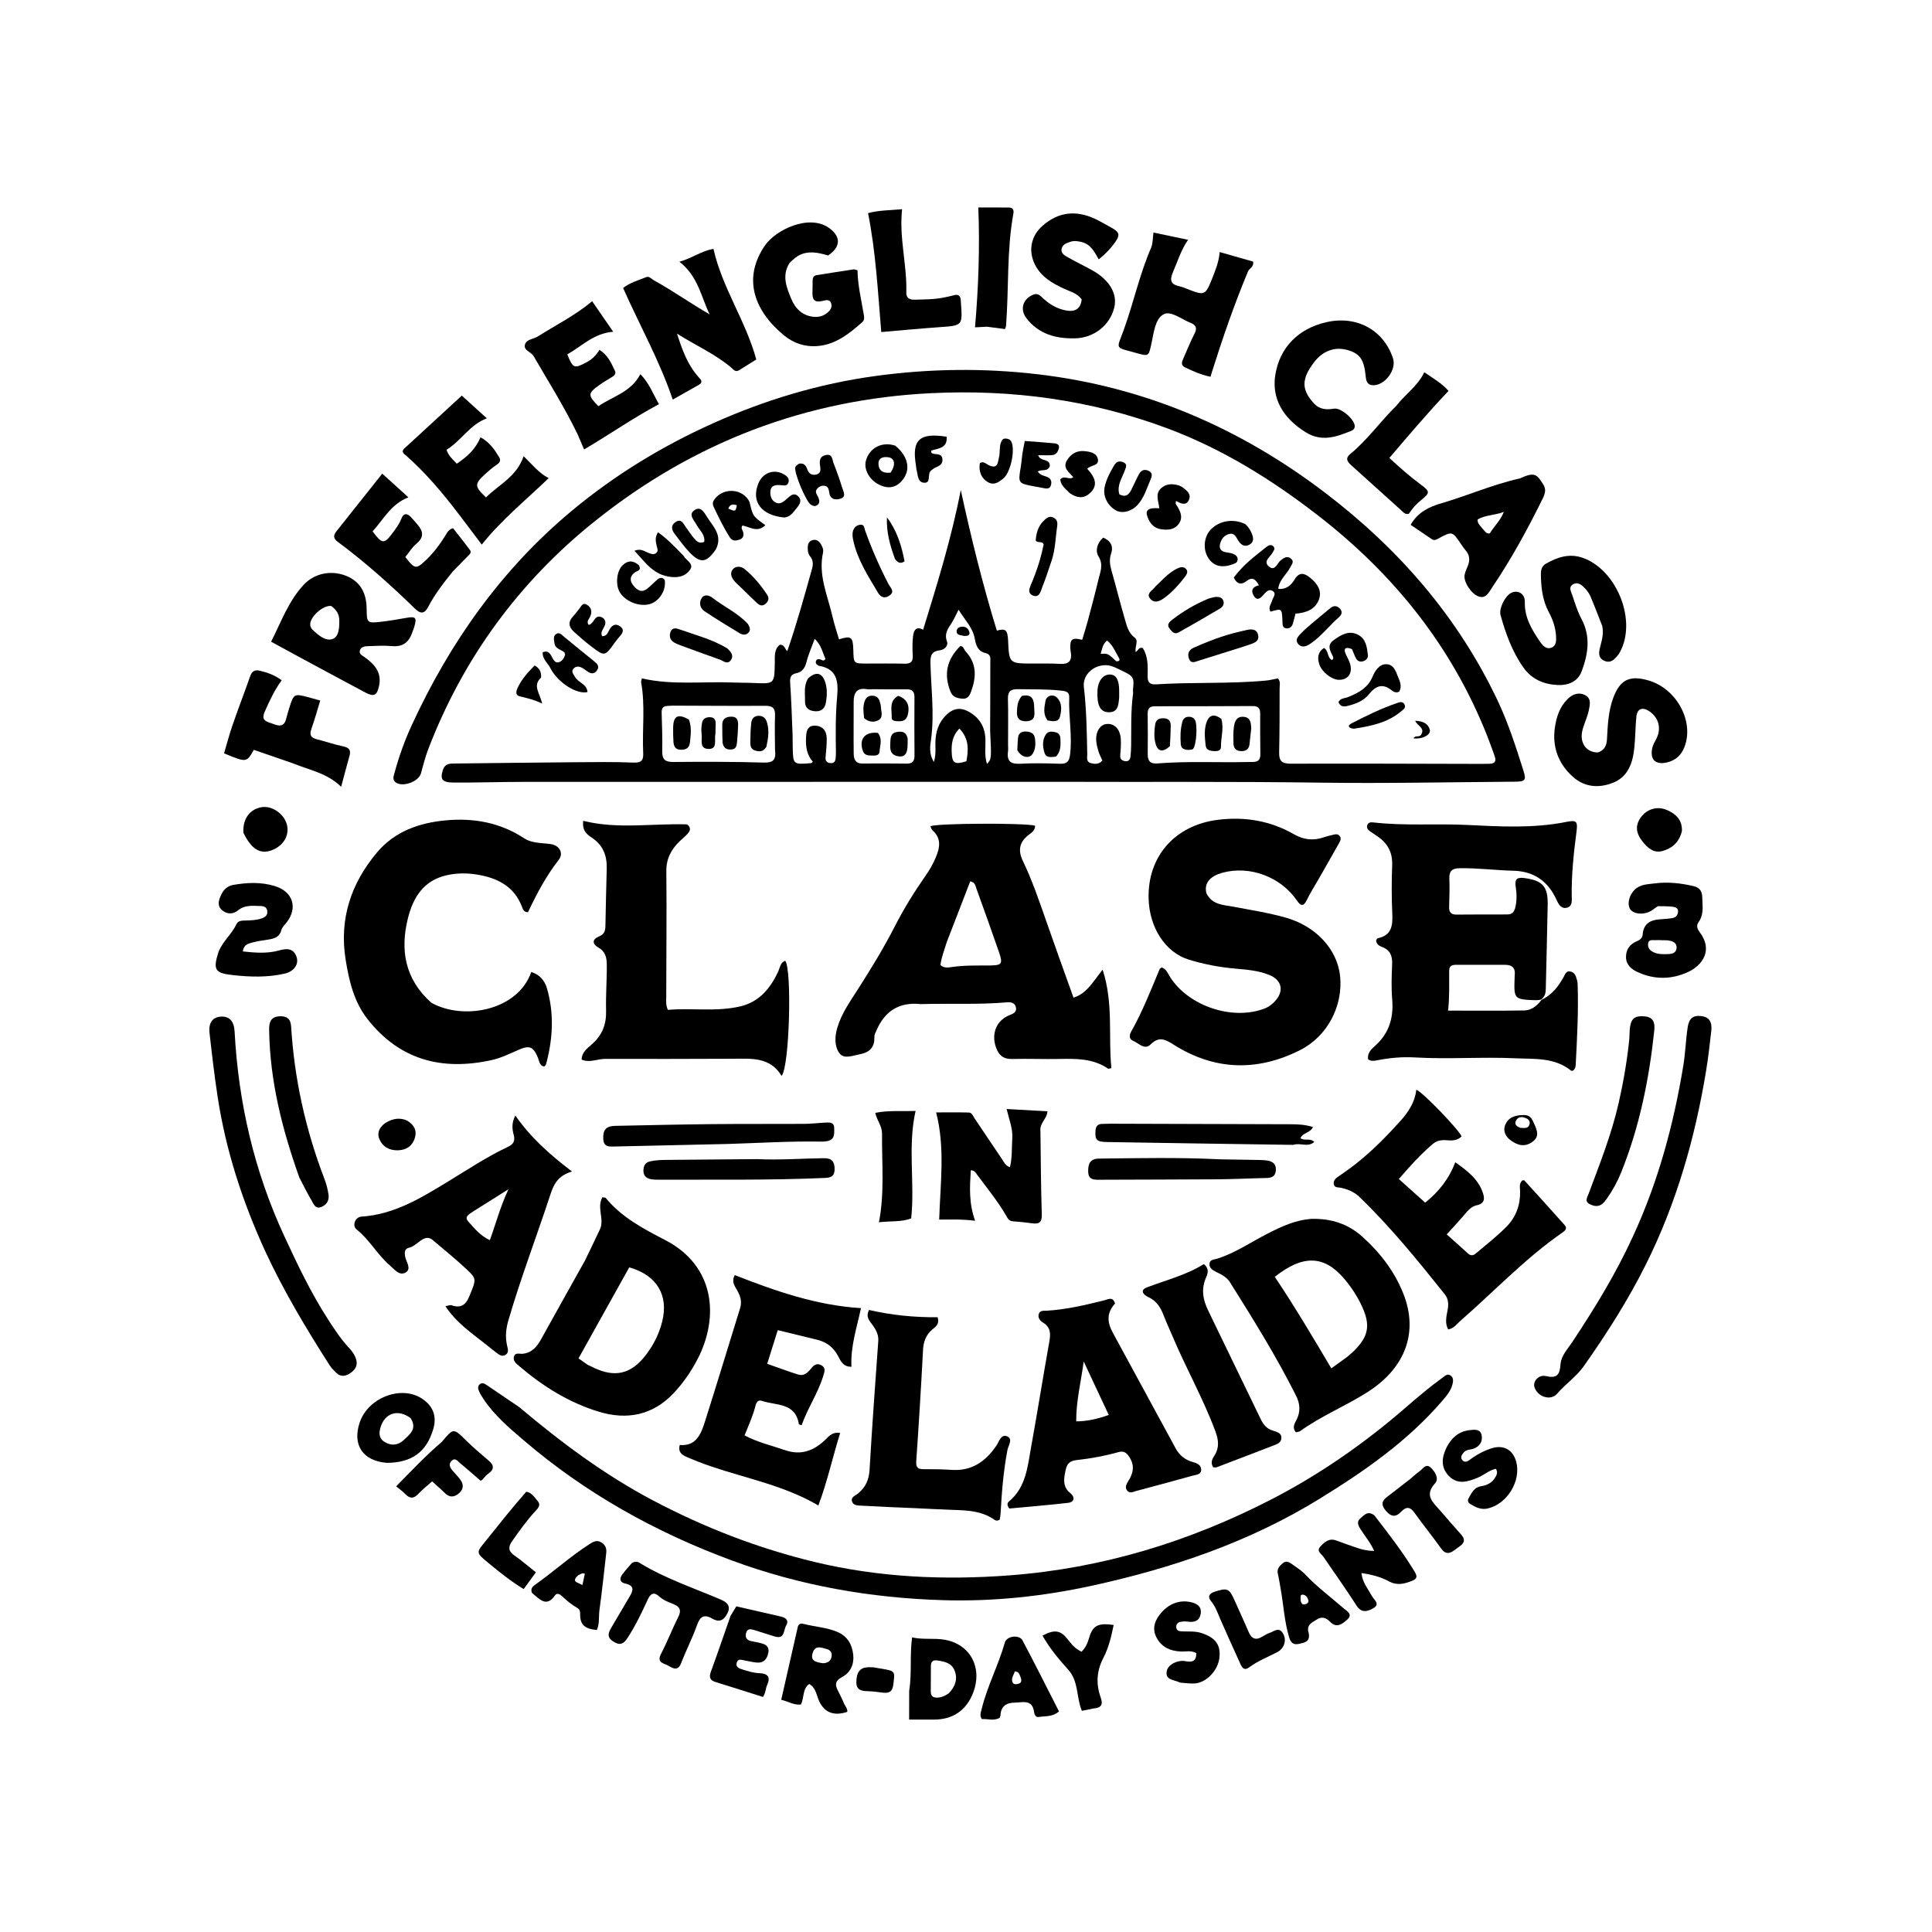<svg version="1.1" id="Layer_1" xmlns="http://www.w3.org/2000/svg" xmlns:xlink="http://www.w3.org/1999/xlink" x="0px" y="0px"
	 width="100%" viewBox="0 0 1024 1024" enable-background="new 0 0 1024 1024" xml:space="preserve">
<path fill="#000000" opacity="1" stroke="none" 
	d="
M560,414.372 
	C465.18,414.382 370.86,414.375 276.54,414.418 
	C264.383,414.424 252.224,414.872 240.069,414.755 
	C234.152,414.698 233.114,412.825 234.857,407.804 
	C235.94,404.687 238.422,404.71 240.95,404.681 
	C262.271,404.438 283.592,404.165 304.914,403.995 
	C315.245,403.913 325.589,403.766 335.904,404.19 
	C340.232,404.367 341.079,402.667 340.906,399.045 
	C340.309,386.586 342.077,374.058 339.819,361.641 
	C339.713,361.058 340.051,360.395 340.227,359.555 
	C356.33,363.275 372.502,361.08 388.558,361.751 
	C392.22,361.904 395.892,361.829 399.553,361.996 
	C410.46,362.495 410.429,362.521 410.66,351.384 
	C410.731,347.962 410.16,344.298 413.267,341.771 
	C415.885,341.485 415.912,344.079 417.296,345.089 
	C422.23,330.741 426.296,316.152 430.368,301.567 
	C431.013,299.257 431.113,297.001 429.413,294.942 
	C428.804,294.205 428.355,293.174 428.238,292.227 
	C427.944,289.856 427.954,287.057 430.592,286.3 
	C433.498,285.467 435.064,287.843 436.005,290.317 
	C436.29,291.066 436.418,292.008 436.246,292.777 
	C433.55,304.798 438.68,315.666 441.265,326.894 
	C442.195,330.932 443.529,334.877 444.678,338.864 
	C451.197,336.818 452.11,337.532 452.284,344.675 
	C452.455,351.714 452.455,351.705 459.42,351.701 
	C466.086,351.697 472.755,351.593 479.416,351.775 
	C482.653,351.863 483.967,350.764 483.775,347.457 
	C483.583,344.139 483.536,340.769 483.901,337.475 
	C484.239,334.423 485.304,331.583 489.274,333.792 
	C496.828,309.242 504.37,284.995 509.223,259.737 
	C514.726,285.02 520.837,309.823 528.347,334.257 
	C532.893,332.936 534.057,333.838 534.305,339.404 
	C534.851,351.672 534.851,351.662 547.44,351.694 
	C552.273,351.707 557.117,351.581 561.934,351.871 
	C566.751,352.16 568.271,349.972 567.53,345.554 
	C567.42,344.897 567.297,344.235 567.277,343.572 
	C567.129,338.689 568.301,337.769 573.583,339.128 
	C574.596,335.715 575.699,332.293 576.624,328.822 
	C578.552,321.585 580.488,314.346 582.216,307.059 
	C583.158,303.089 584.978,299.38 582.232,294.904 
	C580.413,291.938 581.479,287.806 584.706,284.936 
	C588.804,286.642 590.209,289.641 588.91,293.417 
	C587.728,296.854 588.375,299.874 589.316,303.139 
	C591.712,311.453 593.752,319.871 596.197,328.169 
	C597.246,331.728 597.996,335.406 601.466,338.005 
	C603.605,339.607 601.438,342.7 601.917,345.514 
	C603.209,345.079 603.376,342.854 605.661,343.439 
	C608.538,347.758 608.382,353.076 608.27,358.312 
	C608.203,361.491 609.301,362.941 612.602,362.727 
	C632.041,361.462 651.563,362.535 670.982,360.72 
	C673.105,360.522 675.193,359.958 677.275,359.569 
	C678.869,361.205 678.218,363.132 678.218,364.859 
	C678.213,376.19 678.234,387.524 677.975,398.851 
	C677.871,403.401 679.51,404.783 684.099,404.768 
	C717.752,404.655 751.406,404.812 785.061,404.878 
	C786.56,404.881 788.059,404.82 789.559,404.807 
	C792.333,404.784 793.116,403.337 792.252,400.888 
	C790.979,397.278 789.676,393.676 788.271,390.115 
	C769.49,342.517 738.603,304.169 698.394,273.057 
	C673.908,254.111 647.772,237.872 618.628,227.003 
	C578.268,211.95 536.44,206.281 493.521,208.39 
	C426.986,211.659 367.606,234.492 315.739,275.871 
	C275.241,308.18 245.401,348.859 226.829,397.47 
	C225.29,401.496 224.288,405.732 223.12,409.894 
	C221.87,414.347 213.348,417.431 209.666,414.637 
	C207.811,413.228 208.662,411.243 209.124,409.55 
	C211.449,401.018 214.413,392.685 218.098,384.664 
	C238.339,340.618 265.751,301.777 303.165,270.645 
	C325.78,251.827 350.713,236.595 377.685,224.457 
	C405.423,211.975 434.234,203.339 464.161,199.262 
	C492.535,195.396 521.092,194.992 549.808,198.341 
	C606.817,204.989 657.341,226.841 702.576,261.357 
	C741.258,290.874 772.6,326.757 793.648,371.051 
	C799.38,383.114 803.445,395.801 807.457,408.49 
	C809.072,413.597 808.343,414.273 802.919,414.31 
	C768.597,414.544 734.267,415.304 699.955,414.821 
	C653.467,414.166 606.985,414.547 560,414.372 
M410.773,397.245 
	C410.753,391.256 410.545,385.261 410.779,379.282 
	C410.932,375.358 409.512,374.065 405.603,374.092 
	C389.303,374.203 373.001,374.051 356.7,374.008 
	C355.704,374.006 354.708,374.118 353.712,374.161 
	C351.414,374.26 350.611,375.415 350.686,377.724 
	C350.91,384.535 351.115,391.355 350.99,398.166 
	C350.911,402.465 352.492,403.904 356.85,403.865 
	C372.817,403.724 388.794,403.706 404.751,404.178 
	C409.739,404.325 411.473,402.889 410.773,397.245 
M661.333,403.888 
	C664.323,403.691 668.084,404.832 668.01,399.657 
	C667.907,392.495 667.912,385.331 667.923,378.168 
	C667.928,375.515 666.86,374.213 664.055,374.227 
	C646.731,374.311 629.406,374.341 612.081,374.337 
	C609.31,374.336 608.25,375.551 608.289,378.289 
	C608.391,385.451 608.383,392.615 608.319,399.778 
	C608.287,403.334 609.668,404.952 613.428,404.641 
	C629.055,403.352 644.724,404.235 661.333,403.888 
M524.792,387.426 
	C524.83,375.427 524.892,363.428 524.88,351.428 
	C524.878,349.371 525.485,346.886 522.428,346.179 
	C518.312,345.226 517.292,342.124 516.625,338.425 
	C515.568,332.568 511.323,328.533 508.063,323.148 
	C506.517,326.154 505.617,328.319 504.359,330.252 
	C502.444,333.196 500.416,335.764 501.881,339.832 
	C502.781,342.332 500.571,344.398 498.034,344.694 
	C493.523,345.22 493.061,347.809 493.158,351.659 
	C493.499,365.111 495.319,378.54 493.46,392.049 
	C492.985,395.504 492.263,399.453 494.974,403.843 
	C496.194,399.846 495.734,396.712 495.777,393.652 
	C495.858,387.921 497.431,382.871 501.716,378.789 
	C505.348,375.329 509.176,374.798 513.538,377.257 
	C519.277,380.492 522.1,385.349 522.301,391.929 
	C522.428,396.077 521.685,400.355 523.105,404.928 
	C525.523,402.281 525.523,402.281 524.792,387.426 
M420.086,389.517 
	C420.109,391.516 420.126,393.516 420.156,395.515 
	C420.302,405.268 420.303,405.273 429.893,404.488 
	C430.15,404.467 430.379,404.116 430.828,403.75 
	C427.628,400.18 426.99,395.713 427.204,391.231 
	C427.339,388.402 427.497,384.644 431.685,384.62 
	C435.826,384.595 438.137,387.192 438.185,391.311 
	C438.225,394.626 437.884,397.954 437.566,401.262 
	C437.388,403.114 438.06,404.169 439.853,404.44 
	C441.673,404.715 442.721,403.88 442.884,402.027 
	C442.972,401.032 443.076,400.032 443.059,399.036 
	C442.887,389.041 442.822,379.035 443.71,369.08 
	C444.418,361.147 443.641,354.482 434.036,352.881 
	C433.879,352.855 433.733,352.747 433.589,352.665 
	C432.615,352.109 432.059,351.31 432.559,350.206 
	C432.959,349.321 433.762,349.255 434.673,349.462 
	C435.515,349.653 436.351,350.841 437.544,349.251 
	C435.991,345.951 435.397,341.976 431.807,338.601 
	C430.21,342.993 428.494,346.775 427.502,350.739 
	C426.725,353.843 425.247,356.16 422.276,356.754 
	C418.563,357.495 418.653,359.631 418.849,362.594 
	C419.421,371.229 419.69,379.884 420.086,389.517 
M534.288,394.428 
	C534.285,395.76 534.428,397.113 534.252,398.423 
	C533.56,403.585 535.844,405.074 540.826,404.796 
	C547.801,404.407 554.82,404.574 561.81,404.805 
	C565.387,404.924 566.693,403.682 567.145,400.078 
	C568.422,389.886 566.312,379.793 566.713,369.647 
	C566.83,366.666 564.86,366.31 562.46,366.044 
	C554.819,365.197 547.159,365.439 539.503,365.277 
	C535.661,365.195 534.107,366.493 534.22,370.461 
	C534.438,378.118 534.29,385.786 534.288,394.428 
M462.574,365.303 
	C461.574,365.311 460.547,365.474 459.579,365.302 
	C454.196,364.349 452.448,367.124 452.464,371.963 
	C452.494,381.126 452.358,390.291 452.482,399.452 
	C452.52,402.224 453.294,404.73 457.052,404.687 
	C464.882,404.596 472.715,404.643 480.545,404.737 
	C483.521,404.773 484.726,403.506 484.702,400.541 
	C484.619,390.21 484.607,379.879 484.683,369.548 
	C484.705,366.581 483.54,365.317 480.546,365.358 
	C474.882,365.436 469.216,365.332 462.574,365.303 
M600.588,367.283 
	C600.023,363.909 602.424,359.767 598.215,357.346 
	C595.775,355.942 593.194,354.773 590.632,353.596 
	C582.933,350.061 573.497,355.999 574.477,364.254 
	C575.873,376.018 576.018,387.794 576.263,399.591 
	C576.299,401.315 575.64,403.682 577.886,404.382 
	C580.008,405.044 582.435,405.258 584.283,403.092 
	C583.544,401.416 582.747,399.953 582.253,398.394 
	C581.702,396.659 581.262,394.854 581.064,393.048 
	C580.523,388.102 582.936,384.08 586.49,383.737 
	C590.682,383.333 593.737,386.431 594.051,391.776 
	C594.217,394.583 594.006,397.429 593.757,400.239 
	C593.588,402.14 594.373,403.029 596.1,403.389 
	C598.039,403.793 598.961,402.755 599.167,401.046 
	C599.403,399.075 599.5,397.08 599.529,395.093 
	C599.658,386.119 599.255,377.125 600.588,367.283 
M512.203,403.501 
	C513.352,397.394 513.669,391.475 508.506,386.162 
	C504.678,390.04 504.213,394.416 504.424,398.929 
	C504.685,404.516 505.973,405.371 512.203,403.501 
M591.629,350.468 
	C592.927,350.681 593.803,350.011 593.141,348.884 
	C591.263,345.689 589.94,342.062 586.806,339.495 
	C584.331,341.432 584.159,344.034 583.38,346.563 
	C587.175,346.313 587.175,346.313 591.629,350.468 
z"/>
<path fill="#000000" opacity="1" stroke="none" 
	d="
M816.997,529.987 
	C822.5,527.334 826.078,522.833 828.884,517.594 
	C829.582,516.291 830.042,514.671 831.993,514.877 
	C833.893,515.078 834.895,516.391 835.423,518.077 
	C835.769,519.182 836.135,520.331 836.175,521.472 
	C836.677,535.807 835.903,550.115 835.156,564.422 
	C835.094,565.618 834.749,566.715 833.726,567.454 
	C833.369,567.474 832.923,567.641 832.735,567.488 
	C823.971,560.381 813.546,561.387 803.218,560.914 
	C785.405,560.098 767.597,561.504 749.798,560.458 
	C743.13,560.067 736.488,560.696 729.919,561.981 
	C728.303,562.297 726.655,562.593 725.126,561.449 
	C724.591,558.024 726.978,555.981 728.923,554.23 
	C736.387,547.508 738.711,539.248 737.881,529.487 
	C737.36,523.366 737.612,517.156 737.854,511 
	C738.024,506.682 736.864,503.556 732.565,501.932 
	C731.058,501.363 729.479,500.513 729.386,498.387 
	C729.642,498.039 729.875,497.366 730.233,497.292 
	C737.821,495.724 738.219,490.32 737.931,483.987 
	C737.544,475.505 737.568,466.984 737.879,458.496 
	C738.124,451.792 735.462,446.94 730.096,443.291 
	C728.856,442.448 727.618,441.602 726.375,440.764 
	C725.21,439.98 724.219,439.043 724.645,437.496 
	C725.102,435.836 726.582,435.743 727.904,435.897 
	C744.34,437.816 760.862,436.422 777.338,437.229 
	C794.943,438.09 812.618,439.137 830.127,435.642 
	C835.63,434.544 836.301,435.292 835.573,440.866 
	C834.086,452.26 832.852,463.671 833.055,475.196 
	C833.094,477.432 833.47,480.32 830.55,481.082 
	C827.455,481.889 826.068,479.296 825.045,477.028 
	C820.564,467.101 813.047,461.774 802.09,461.507 
	C792.599,461.275 783.166,460.018 773.643,460.171 
	C769.506,460.237 768.016,461.718 768.188,465.799 
	C768.398,470.787 768.186,475.796 768.065,480.793 
	C767.999,483.519 769.178,484.772 771.918,484.753 
	C780.916,484.692 789.915,484.663 798.913,484.678 
	C801.336,484.682 802.481,483.475 803.069,481.234 
	C804.066,477.432 803.909,473.592 803.342,469.819 
	C802.725,465.718 804.307,464.888 808.054,465.401 
	C817.545,466.702 820.479,469.811 820.308,479.426 
	C820.043,494.25 819.634,509.072 819.305,523.895 
	C819.26,525.927 819.153,527.909 816.844,529.784 
	C815.295,530.129 814.462,530.156 813.63,530.126 
	C802.608,529.734 802.356,529.462 802.771,518.502 
	C802.79,518.003 802.764,517.498 802.827,517.004 
	C803.309,513.189 801.598,511.377 797.793,511.381 
	C789.129,511.391 780.464,511.384 771.8,511.364 
	C769.731,511.36 768.118,511.89 768.104,514.348 
	C768.061,521.453 768.312,528.559 767.502,535.645 
	C781.355,535.645 794.632,535.786 807.903,535.556 
	C811.715,535.49 814.716,533.079 816.997,529.987 
z"/>
<path fill="#000000" opacity="1" stroke="none" 
	d="
M639.401,473.372 
	C642.429,479.668 648.44,479.573 653.653,480.566 
	C662.967,482.34 672.348,483.772 681.485,486.364 
	C697.48,490.903 708.797,503.128 710.275,517.345 
	C711.915,533.132 703.603,549.28 688.976,556.626 
	C666.257,568.037 643.693,567.399 622.009,553.662 
	C617.65,550.901 614.327,549.13 609.812,553.594 
	C606.603,556.767 603.441,552.797 600.446,551.587 
	C598.344,550.738 598.54,548.556 599.521,546.825 
	C605.529,536.217 609.92,524.881 614.619,513.681 
	C614.778,513.301 615.337,513.087 615.74,512.773 
	C618.302,513.644 619.019,516.033 620.232,517.935 
	C630.015,533.277 653.242,541.027 670.191,534.564 
	C672.584,533.652 674.541,532.12 676.182,530.191 
	C680.644,524.945 679.289,519.355 672.642,516.696 
	C666.872,514.387 660.65,513.909 654.531,513.372 
	C646.193,512.639 638.023,511.053 630.073,508.616 
	C617.731,504.834 609.297,491.81 608.796,476.565 
	C608.052,453.908 622.816,437.307 645.565,434.509 
	C659.981,432.735 673.409,435.048 685.963,442.249 
	C691.09,445.19 696.281,445.673 701.802,443.737 
	C703.21,443.244 704.675,442.901 706.131,442.56 
	C707.416,442.259 708.824,441.759 709.904,442.909 
	C711.214,444.303 710.342,445.767 709.628,447.042 
	C706.13,453.289 702.562,459.497 699.017,465.718 
	C696.873,469.479 694.517,473.136 692.639,477.025 
	C690.867,480.696 689.336,480.159 687.406,477.323 
	C678.854,464.757 662.409,458.572 647.803,462.596 
	C642.259,464.123 637.932,467.498 639.401,473.372 
z"/>
<path fill="#000000" opacity="1" stroke="none" 
	d="
M488.079,532.196 
	C476.215,530.927 468.81,536.166 464.445,546.349 
	C463.994,547.402 463.379,548.546 463.424,549.624 
	C463.655,555.154 460.835,557.82 455.646,558.796 
	C451.888,559.502 447.301,561.551 444.858,558.146 
	C442.215,554.462 442.407,549.385 443.787,544.73 
	C446.043,537.122 450.568,530.812 454.778,524.221 
	C461.674,513.426 468.411,502.462 474.227,491.065 
	C479.099,481.518 484.703,472.528 490.807,463.795 
	C492.827,460.905 494.524,457.87 495.898,454.651 
	C498.104,449.484 499.2,444.422 494.194,440.041 
	C493.647,439.562 493.489,438.639 493.156,437.931 
	C496.33,436.288 543.593,436.113 548.607,437.634 
	C548.711,440.19 546.628,441.41 545.062,442.624 
	C540.141,446.436 539.54,450.897 542.128,456.287 
	C546.962,466.359 550.588,476.91 554.259,487.441 
	C556.667,494.349 559.118,501.243 561.574,508.134 
	C564.016,514.988 566.489,521.832 568.977,528.76 
	C576.044,526.63 579.314,520.292 584.414,513.937 
	C590.278,531.987 587.343,549.286 589.058,566.12 
	C587.928,566.335 587.497,566.561 587.311,566.432 
	C579.409,560.948 570.434,561.095 561.382,561.27 
	C553.057,561.431 544.721,561.068 536.398,561.281 
	C531.764,561.4 529.336,559.236 527.897,555.172 
	C525.261,547.727 528.2,540.714 535.26,537.96 
	C537.056,537.259 538.852,536.472 538.509,534.186 
	C538.084,531.352 535.749,531.078 533.513,531.271 
	C518.548,532.561 503.545,531.767 488.079,532.196 
M501.829,499.279 
	C500.588,503.356 498.948,507.334 498.462,511.518 
	C500.417,513.224 502.545,512.829 504.399,512.555 
	C511.188,511.548 518.003,511.781 524.818,511.718 
	C530.933,511.662 531.61,510.818 529.562,504.88 
	C525.66,493.563 521.619,482.293 517.541,471.038 
	C517.025,469.615 516.917,467.674 514.245,467.109 
	C510.209,477.564 506.16,488.053 501.829,499.279 
z"/>
<path fill="#000000" opacity="1" stroke="none" 
	d="
M228.612,531.48 
	C245.669,540.993 274.467,535.675 281.591,515.171 
	C285.992,516.491 288.697,519.739 289.879,523.778 
	C293.818,537.239 293.036,550.752 289.388,564.172 
	C289.274,564.591 288.78,564.908 288.444,565.296 
	C285.836,564.801 285.863,562.427 285.153,560.716 
	C282.694,554.788 280.791,553.836 274.871,556.421 
	C270.14,558.486 265.531,560.789 260.433,561.902 
	C234.275,567.612 211.883,561.88 194.832,540.203 
	C187.583,530.988 185.014,519.874 183.202,508.676 
	C179.713,487.118 186.033,468.133 199.914,451.707 
	C209.249,440.66 222.199,436.13 236.11,434.816 
	C250.858,433.424 265.025,435.919 277.695,444.237 
	C282.15,447.162 287.281,446.642 292.161,447.438 
	C296.566,448.156 298.854,452.248 296.128,455.741 
	C289.432,464.32 284.413,473.823 279.871,483.471 
	C277.556,483.508 277.138,481.867 276.634,480.555 
	C272.41,469.554 263.348,465.227 252.663,463.516 
	C247.422,462.677 242.046,462.698 236.766,463.889 
	C224.557,466.642 218.995,475.572 216.223,486.645 
	C211.963,503.665 214.661,519.008 228.612,531.48 
z"/>
<path fill="#000000" opacity="1" stroke="none" 
	d="
M275.174,745.778 
	C297.398,764.516 320.361,781.637 345.788,795.092 
	C373.12,809.554 401.853,820.682 431.927,827.909 
	C465.876,836.067 500.403,837.599 535.138,834.969 
	C584.131,831.261 630.207,817.177 673.72,794.774 
	C699.565,781.468 723.345,764.885 745.309,745.792 
	C751.6,740.323 757.975,734.974 764.726,730.084 
	C765.91,729.226 767.162,727.959 768.747,728.985 
	C770.398,730.054 770.287,731.855 769.894,733.51 
	C769.057,737.029 766.799,739.712 764.508,742.382 
	C746.041,763.904 723.098,779.802 699.19,794.515 
	C661.984,817.412 621.222,831.171 578.892,840.426 
	C553,846.086 526.61,848.916 500.043,848.13 
	C461.538,846.99 424.106,840.485 387.736,827.021 
	C347.286,812.046 310.383,791.475 277.608,763.43 
	C269.742,756.699 261.874,750.044 256.124,741.298 
	C255.305,740.051 254.507,738.764 253.916,737.402 
	C253.386,736.181 253.03,734.745 254.264,733.701 
	C255.531,732.629 256.82,733.349 257.931,734.093 
	C263.602,737.889 269.242,741.732 275.174,745.778 
z"/>
<path fill="#000000" opacity="1" stroke="none" 
	d="
M364.183,436.929 
	C366.691,438.937 365.624,440.652 364.187,442.198 
	C362.944,443.535 361.478,444.661 360.171,445.942 
	C355.74,450.287 353.093,455.137 353.167,461.784 
	C353.412,483.933 353.141,506.087 353.12,528.239 
	C353.118,530.361 352.764,532.559 353.997,535.254 
	C366.656,534.141 379.684,536.405 392.419,533.391 
	C402.414,531.026 408.437,523.76 412.535,514.741 
	C413.462,512.699 413.61,510.169 416.173,509.223 
	C419.83,513.689 418.462,565.748 414.25,570.231 
	C408.064,559.976 397.909,561.133 388.103,561.159 
	C365.619,561.219 343.134,561.317 320.65,561.238 
	C316.581,561.223 312.569,563.475 308.283,561.608 
	C308.353,557.674 311.305,555.631 313.656,553.545 
	C319.146,548.673 321.447,543.065 321.238,535.531 
	C321.012,527.416 321.714,519.24 321.604,511.078 
	C321.555,507.396 320.82,504.329 317.207,502.262 
	C313.747,500.283 313.768,497.803 317.676,496.241 
	C320.37,495.165 320.839,493.219 320.885,490.706 
	C321.068,480.552 321.322,470.399 321.582,460.246 
	C321.756,453.462 319.59,447.912 313.705,444.002 
	C311.134,442.294 308.473,440.344 309.122,435.064 
	C327.376,439.605 345.59,436.366 364.183,436.929 
z"/>
<path fill="#000000" opacity="1" stroke="none" 
	d="
M310.063,668.108 
	C312.828,662.382 315.442,656.988 317.978,651.558 
	C320.5,646.16 316.141,640.058 319.292,634.589 
	C320.126,634.741 320.812,634.655 321.046,634.939 
	C329.526,645.271 341.081,651.318 352.601,657.282 
	C379.135,671.02 381.133,698.284 369.788,720.239 
	C366.322,726.947 362.027,733.145 356.876,738.572 
	C345.91,750.122 332.272,752.755 317.442,748.254 
	C301.616,743.45 287.781,734.809 275.239,724.1 
	C273.756,722.834 271.84,721.474 272.363,719.19 
	C272.956,716.607 275.373,717.709 277.014,717.53 
	C281.911,716.998 284.571,713.839 286.766,709.876 
	C294.432,696.038 302.168,682.238 310.063,668.108 
M311.335,723.285 
	C312.534,723.864 313.727,724.453 314.932,725.021 
	C325.717,730.104 334.047,728.36 341.525,719.154 
	C345.973,713.677 349.198,707.486 350.943,700.593 
	C354.51,686.507 348.157,675.853 333.511,671.731 
	C324.593,687.731 315.644,703.785 306.624,719.966 
	C308.324,721.19 309.527,722.056 311.335,723.285 
z"/>
<path fill="#000000" opacity="1" stroke="none" 
	d="
M695.25,646.027 
	C705.769,645.793 714.665,648.761 722.231,655.606 
	C731.639,664.118 739.186,673.96 743.854,685.807 
	C751.796,705.964 745.077,724.836 725.025,737.702 
	C713.405,745.158 700.444,750.361 689.171,758.467 
	C688.562,758.905 687.651,758.922 686.842,759.146 
	C684.744,756.67 686.166,754.494 687.16,752.572 
	C689.445,748.151 689.055,743.955 686.898,739.664 
	C676.487,718.948 664.282,699.282 651.952,679.685 
	C650.144,676.81 647.341,675.48 644.484,674.092 
	C642.637,673.194 640.804,672 641.076,669.656 
	C641.32,667.548 643.496,667.635 645.002,667.169 
	C654.659,664.179 662.921,658.39 671.811,653.867 
	C679.114,650.151 686.446,646.617 695.25,646.027 
M713.825,719.322 
	C715.206,718.121 716.676,717.006 717.954,715.704 
	C725.378,708.14 726.384,702.329 721.99,692.654 
	C719.565,687.315 716.417,682.448 712.629,677.954 
	C701.929,665.261 690.65,664.868 675.668,676.747 
	C686.153,692.406 695.79,708.634 705.622,725.26 
	C708.695,723.03 710.965,721.381 713.825,719.322 
z"/>
<path fill="#000000" opacity="1" stroke="none" 
	d="
M257.494,712.53 
	C249.766,706.401 241.79,701.029 236.079,692.3 
	C237.731,692.012 238.621,691.561 239.267,691.792 
	C243.937,693.46 246.724,691.912 248.632,687.345 
	C252.504,678.075 252.693,677.8 247.452,672.882 
	C241.631,667.42 235.41,662.366 229.329,657.241 
	C224.798,653.423 221.214,660.417 216.736,661.346 
	C214.356,661.841 214.322,663.951 214.786,666.218 
	C215.348,668.962 218.209,672.526 215.023,674.429 
	C211.643,676.447 208.996,672.693 206.596,670.653 
	C200,665.047 195.919,657.107 189.018,651.653 
	C186.475,649.643 188.269,645.05 191.538,644.839 
	C209.048,643.705 223.37,634.819 237.723,626.073 
	C248.101,619.75 258.241,613.024 269.259,607.831 
	C272.212,606.44 273.115,604.596 272.275,601.469 
	C271.47,598.474 271.054,595.377 273.126,591.233 
	C281.294,602.967 291.305,611.868 303.171,620.93 
	C295.178,623.239 293.242,628.48 291.533,633.682 
	C284.267,655.81 275.914,677.573 269.417,699.961 
	C268.128,704.403 267.737,708.744 268.778,713.232 
	C269.191,715.015 269.858,717.01 267.822,718.164 
	C265.893,719.257 264.329,717.862 262.871,716.774 
	C261.138,715.48 259.477,714.089 257.494,712.53 
M250.67,642.174 
	C248.842,643.491 245.833,644.766 248.212,647.441 
	C251.444,651.074 254.607,654.995 259.628,657.311 
	C262.885,648.4 265.17,639.492 269.509,630.311 
	C262.76,634.553 257.011,638.167 250.67,642.174 
z"/>
<path fill="#000000" opacity="1" stroke="none" 
	d="
M590.996,690.901 
	C586.373,695.952 586.865,700.952 589.775,706.286 
	C600.931,726.742 611.983,747.255 623.14,767.711 
	C625.125,771.351 628.139,773.823 632.283,774.93 
	C634.362,775.485 636.737,776.483 636.653,779.065 
	C636.569,781.642 633.88,781.645 632.093,782.146 
	C622.164,784.932 612.201,787.598 602.233,790.242 
	C600.7,790.649 598.945,791.717 597.543,790.177 
	C595.997,788.477 597.03,786.537 597.957,785.094 
	C600.704,780.82 601.558,776.77 598.51,772.161 
	C596.985,769.854 595.593,768.883 592.845,769.65 
	C585.627,771.666 578.251,773.032 570.816,773.842 
	C567.074,774.249 565.51,775.634 564.744,779.44 
	C563.806,784.104 563.101,788.038 567.46,791.533 
	C569.603,793.251 569.722,796.12 566.154,796.533 
	C555.638,797.75 545.08,798.599 534.973,799.551 
	C533.576,797.814 533.84,796.599 534.773,795.821 
	C543.834,788.265 544.644,777.318 546.524,766.92 
	C549.895,748.281 552.857,729.568 556.195,710.922 
	C556.939,706.763 556.809,703.4 552.811,700.985 
	C551.201,700.013 549.932,698.401 550.602,696.38 
	C551.268,694.373 553.3,694.792 554.909,694.696 
	C565.257,694.078 575.275,691.68 585.289,689.203 
	C587.299,688.705 589.868,686.987 590.996,690.901 
M570.409,753.341 
	C576.217,753.352 581.746,752.033 587.664,749.956 
	C583.205,740.438 578.895,731.238 574.39,721.623 
	C572.953,732.316 570.383,742.41 570.409,753.341 
z"/>
<path fill="#000000" opacity="1" stroke="none" 
	d="
M433.683,710.246 
	C426.407,708.456 419.508,706.778 412.231,705.007 
	C410.366,710.944 408.55,716.725 406.627,722.846 
	C412.31,724.838 417.57,726.799 422.911,728.509 
	C425.881,729.459 427.967,727.778 429.734,725.53 
	C431.122,723.764 432.709,722.227 435.239,723.557 
	C437.912,724.961 437.011,727.059 436.368,729.184 
	C433.567,738.424 428.03,746.386 424.871,755.43 
	C423.983,755.076 423.443,754.995 423.417,754.831 
	C421.569,743.218 411.223,745.06 403.736,742.462 
	C401.991,741.856 400.887,743.176 400.497,744.782 
	C399.198,750.132 396.93,755.136 394.628,760.772 
	C401.525,764.468 408.96,766.148 416.099,768.616 
	C424.76,771.609 431.677,768.795 437.817,762.706 
	C439.645,760.893 441.481,758.867 445.311,759.501 
	C441.233,772.551 438.446,785.57 433.736,797.941 
	C415.751,787.363 395.812,783.688 376.891,777.221 
	C372.488,775.716 368.129,774.041 363.867,772.174 
	C361.624,771.192 359.274,769.864 360.28,765.883 
	C369.327,766.634 371.678,759.651 373.824,752.879 
	C380.107,733.059 386.138,713.159 392.289,693.297 
	C393.365,689.821 392.384,686.794 390.65,683.785 
	C389.359,681.543 387.573,679.281 389.456,675.836 
	C410.834,684.205 432.504,691.87 456.337,693.342 
	C454.129,703.728 450.736,713.678 451.285,724.399 
	C447.026,724.495 445.68,721.563 444.392,719.093 
	C442.097,714.689 438.872,711.654 433.683,710.246 
z"/>
<path fill="#000000" opacity="1" stroke="none" 
	d="
M720.029,633.91 
	C717.137,631.472 714.063,630.293 710.765,629.542 
	C709.276,629.203 707.097,629.742 706.897,627.321 
	C706.739,625.406 708.216,624.35 709.596,623.408 
	C713.308,620.871 716.949,618.268 720.44,615.405 
	C728.325,608.937 735.438,601.712 742.229,594.146 
	C746.486,589.403 749.943,584.182 750.674,577.569 
	C754.285,578.965 773.499,599.115 774.661,602.292 
	C772.511,604.562 769.695,604.598 766.878,604.362 
	C764.115,604.131 761.623,604.459 759.402,606.346 
	C752.917,611.854 747.248,618.127 741.419,624.917 
	C746.116,629.124 750.656,633.188 755.386,637.424 
	C762.46,631.744 767.9,625.056 771.316,616.024 
	C777.956,620.679 783.494,625.046 785.936,632.184 
	C786.981,635.24 787.036,637.897 782.638,638.826 
	C779.508,639.487 777.475,642.298 775.393,644.724 
	C772.702,647.861 769.862,650.869 766.791,654.258 
	C770.584,657.652 774.303,660.914 777.938,664.267 
	C779.455,665.666 780.705,665.635 782.276,664.315 
	C787.633,659.816 793.122,655.482 798.112,650.548 
	C803.405,645.314 805.747,639.023 805.701,631.658 
	C805.688,629.616 804.963,627.289 806.908,625.627 
	C807.326,625.627 807.801,625.487 807.947,625.647 
	C815.099,633.519 822.262,641.383 829.321,649.339 
	C830.858,651.071 829.605,652.251 828.047,653.328 
	C808.372,666.934 792.041,684.412 774.091,700.018 
	C772.132,701.721 770.659,704.106 767.541,704.631 
	C765.766,701.246 766.587,697.797 767.237,694.495 
	C767.854,691.358 767.754,688.502 765.732,685.97 
	C751.384,667.999 736.915,650.13 720.029,633.91 
z"/>
<path fill="#000000" opacity="1" stroke="none" 
	d="
M484.851,799.35 
	C475.222,798.931 466.07,798.585 456.93,798.047 
	C455.047,797.936 452.496,798.15 451.672,795.981 
	C450.714,793.461 453.391,792.721 454.828,791.54 
	C458.802,788.276 460.579,784.272 460.886,779.013 
	C462.213,756.265 463.871,733.535 465.502,710.805 
	C465.751,707.339 464.241,704.739 462.36,702.131 
	C460.852,700.041 458.719,698.067 460.602,694.304 
	C472.509,697.079 484.794,698.274 496.938,698.16 
	C498.145,702.003 495.73,703.265 494.109,704.669 
	C490.708,707.616 489.446,711.176 489.215,715.641 
	C488.2,735.253 486.988,754.856 485.632,774.447 
	C485.411,777.643 486.383,778.676 489.366,778.69 
	C494.363,778.713 499.372,778.709 504.352,779.059 
	C515.065,779.813 522.377,774.628 528.123,766.207 
	C529.577,764.075 530.527,759.819 533.932,761.36 
	C536.971,762.736 534.393,766.252 533.953,768.576 
	C531.842,779.73 530.938,790.985 530.32,802.285 
	C530.259,803.415 530.001,804.534 529.864,805.458 
	C528.814,806.093 527.937,806.101 527.242,805.605 
	C520.473,800.776 512.653,800.504 504.788,800.256 
	C498.3,800.052 491.817,799.662 484.851,799.35 
z"/>
<path fill="#000000" opacity="1" stroke="none" 
	d="
M865.427,655.467 
	C878.903,626.349 887.042,596.036 892.181,564.862 
	C893.288,558.146 893.475,551.301 894.497,544.543 
	C895.189,539.966 897.136,537.979 901.727,538.539 
	C905.792,539.034 907.581,541.494 907.007,546.5 
	C906.194,553.602 905.396,560.716 904.232,567.765 
	C898.342,603.433 888.497,637.888 872.275,670.34 
	C862.867,689.161 851.604,706.841 839.494,724.027 
	C835.51,729.682 829.779,733.471 825.345,738.654 
	C821.901,742.68 815,740.372 813.314,735.28 
	C812.302,732.223 815.503,728.482 819.301,729.353 
	C825.262,730.719 826.734,728.692 827.123,722.987 
	C827.424,718.568 830.935,714.946 833.412,711.207 
	C845.199,693.411 856.36,675.26 865.427,655.467 
z"/>
<path fill="#000000" opacity="1" stroke="none" 
	d="
M674.784,758.295 
	C677.053,759.044 679.165,759.493 679.16,762.126 
	C679.157,764.106 677.717,765.077 676.125,765.694 
	C665.722,769.724 655.303,773.711 644.872,777.668 
	C644.316,777.879 643.609,777.695 643.028,777.695 
	C641.46,775.339 642.511,773.268 643.65,771.505 
	C646.393,767.259 645.861,763.183 644.191,758.671 
	C637.757,741.286 628.579,725.152 621.405,708.11 
	C619.855,704.427 618.142,700.809 616.713,697.08 
	C615.108,692.893 612.915,689.436 608.592,687.454 
	C606.115,686.319 603.817,683.875 608.013,682.289 
	C618.228,678.429 628.889,675.735 638.052,669.995 
	C641.081,672.436 640.162,675.001 639.188,677.231 
	C636.553,683.259 637.604,688.923 640.32,694.537 
	C649.606,713.729 658.893,732.921 668.177,752.114 
	C669.522,754.895 671.238,757.286 674.784,758.295 
z"/>
<path fill="#000000" opacity="1" stroke="none" 
	d="
M370.676,200.346 
	C372.556,202.146 371.715,203.224 370.199,204.088 
	C365.735,206.632 361.253,209.144 356.557,211.793 
	C349.664,191.288 339.156,172.698 330.274,152.672 
	C333.512,149.942 338.192,148.634 342.578,146.857 
	C344.062,146.256 345.269,147.844 346.56,148.559 
	C356.603,154.122 365.974,160.758 376.121,166.624 
	C371.566,157.375 370.13,146.526 360.085,138.707 
	C366.83,136.903 371.733,132.957 378.153,131.922 
	C382.792,152.634 395.223,169.912 400.851,190.533 
	C398.118,192.241 394.933,194.236 391.743,196.221 
	C389.757,197.456 388.74,195.838 387.503,194.79 
	C378.856,187.457 368.43,182.976 358.823,176.823 
	C361.559,185.298 364.386,193.496 370.676,200.346 
z"/>
<path fill="#000000" opacity="1" stroke="none" 
	d="
M140.618,663.268 
	C128.529,636.902 119.737,609.898 115.391,581.559 
	C113.651,570.221 112.329,558.814 111.048,547.413 
	C110.443,542.034 112.752,539.083 117.057,538.828 
	C121.661,538.556 124.053,541.319 124.349,546.83 
	C126.383,584.615 134.784,620.874 150.72,655.269 
	C157.721,670.382 164.887,685.42 173.962,699.457 
	C177.314,704.641 180.668,709.801 184.919,714.31 
	C186.658,716.154 188.09,718.202 188.798,720.646 
	C189.735,723.881 188.14,726.134 185.605,727.825 
	C183.19,729.435 180.648,729.939 178.308,727.686 
	C176.998,726.424 175.652,725.113 174.683,723.594 
	C162.308,704.208 150.465,684.518 140.618,663.268 
z"/>
<path fill="#000000" opacity="1" stroke="none" 
	d="
M849.234,331.813 
	C847.101,326.323 845.142,321.194 842.997,316.144 
	C842.36,314.646 841.354,313.227 840.243,312.027 
	C838.53,310.176 836.472,308.19 833.761,309.71 
	C831.115,311.192 832.775,313.675 833.387,315.541 
	C834.784,319.802 836.145,324.155 838.234,328.091 
	C843.141,337.336 841.772,346.514 838.396,355.617 
	C836.26,361.378 831.209,363.34 825.48,363.072 
	C818.165,362.731 811.801,359.959 807.454,353.822 
	C801.506,345.424 798.057,335.855 795.326,326.039 
	C794.365,322.583 797.61,316.152 800.702,314.383 
	C804.273,312.341 808.314,314.569 808.192,319.038 
	C807.968,327.271 811.882,333.746 816.235,340.097 
	C817.644,342.154 819.573,344.372 822.373,343.254 
	C824.871,342.256 824.872,339.551 824.738,337.163 
	C824.48,332.588 822.998,328.351 820.863,324.356 
	C817.542,318.143 816.802,311.421 816.699,304.548 
	C816.665,302.278 817.076,300.132 819.183,298.891 
	C825.26,295.31 831.758,293.213 838.716,295.604 
	C856.371,301.672 867.168,327.377 859.303,344.223 
	C858.813,345.272 858.267,346.334 857.544,347.226 
	C855.72,349.476 853.746,351.694 850.396,350.271 
	C846.898,348.785 847.39,345.779 848.089,343.001 
	C848.984,339.437 850.1,335.943 849.234,331.813 
z"/>
<path fill="#000000" opacity="1" stroke="none" 
	d="
M551.453,599.592 
	C551.65,614.518 551.696,629.01 552.167,643.488 
	C552.301,647.616 551.036,648.93 547.125,648.382 
	C543.671,647.897 540.191,647.576 536.713,647.3 
	C534.671,647.139 534.039,645.638 533.198,644.184 
	C528.762,636.517 523.113,629.703 517.885,622.594 
	C517.153,621.599 516.545,620.245 514.547,620.296 
	C513.995,629.004 513.43,637.668 516.836,647.021 
	C509.606,646.133 503.558,646.367 497.789,646.418 
	C498.391,627.15 501.021,608.421 496.169,589.602 
	C501.756,589.602 507.63,589.507 513.496,589.662 
	C515.149,589.705 515.715,591.528 516.537,592.746 
	C521.382,599.929 526.175,607.146 531.05,614.308 
	C532.126,615.889 532.861,617.872 535.294,618.633 
	C536.548,613.497 536.198,608.335 536.529,603.262 
	C536.865,598.114 534.795,593.244 533.525,587.798 
	C541.071,588.224 547.956,588.613 555.17,589.02 
	C554.974,592.965 550.882,595.265 551.453,599.592 
z"/>
<path fill="#000000" opacity="1" stroke="none" 
	d="
M661.543,143.675 
	C654.178,161.339 648.055,179.084 642.401,196.996 
	C642.159,197.761 641.942,198.534 641.599,199.687 
	C636.66,198.672 632.309,196.749 628.021,194.673 
	C625.664,193.532 626.452,191.698 627.206,189.98 
	C629.144,185.564 630.947,181.074 633.147,176.79 
	C634.704,173.757 633.803,172.2 630.935,171.076 
	C626.176,169.211 620.581,164.527 616.752,166.578 
	C612.237,168.996 611.573,176.185 610.38,181.631 
	C608.814,188.781 609.063,189.029 602.412,187.139 
	C590.448,183.738 591.706,185.702 595.769,174.397 
	C600.881,160.171 604.05,145.298 610.087,131.36 
	C611.099,129.025 610.937,126.182 611.364,123.255 
	C617.239,124.486 622.996,125.693 629.699,127.099 
	C625.867,132.704 624.069,138.721 621.613,144.453 
	C619.694,148.931 620.896,150.865 625.317,151.798 
	C627.089,152.172 628.774,152.979 630.481,153.637 
	C638.222,156.624 639.011,156.276 642.17,148.373 
	C644.007,143.776 645.96,139.218 646.472,133.59 
	C652.888,135.426 658.675,137.082 664.22,138.67 
	C664.56,141.425 662.514,142.001 661.543,143.675 
z"/>
<path fill="#000000" opacity="1" stroke="none" 
	d="
M218.504,335.218 
	C216.638,340.714 213.248,342.929 207.711,342.442 
	C203.415,342.064 199.053,342.356 194.725,342.49 
	C193.062,342.542 191.221,342.897 190.723,344.834 
	C190.249,346.682 191.929,347.372 193.124,348.222 
	C198.411,351.985 202.476,356.314 200.893,363.596 
	C199.811,368.571 198.242,369.486 193.63,367.044 
	C181.71,360.732 169.855,354.294 157.982,347.893 
	C153.327,345.383 148.692,342.837 143.688,340.111 
	C149.052,329.605 152.899,318.538 161.039,309.865 
	C166.574,303.967 175.216,302.079 183.089,305.062 
	C190.519,307.876 194.272,313.768 194.326,322.702 
	C194.371,330.126 194.607,330.411 201.897,329.556 
	C206.351,329.033 210.788,328.317 215.201,327.511 
	C220.387,326.563 221.075,327.289 219.495,332.502 
	C219.254,333.297 218.936,334.069 218.504,335.218 
M175.498,321.171 
	C171.079,320.694 163.912,327.257 164.445,331.366 
	C164.545,332.137 164.922,333.028 165.468,333.558 
	C168.476,336.484 172.333,339.904 176.098,338.755 
	C179.676,337.663 179.884,332.644 179.828,328.726 
	C179.785,325.686 178.533,323.307 175.498,321.171 
z"/>
<path fill="#000000" opacity="1" stroke="none" 
	d="
M214.934,241.185 
	C212.9,239.816 213.168,238.615 214.616,237.407 
	C214.744,237.3 214.874,237.195 214.996,237.082 
	C225.157,227.728 235.318,218.373 244.758,209.681 
	C249.155,213.672 253.482,217.601 258.025,221.725 
	C249.05,225.045 244.448,233.627 236.654,238.408 
	C237.829,241.826 240.056,243.54 242.113,245.768 
	C247.601,242.105 252.152,237.954 254.692,231.748 
	C259.599,234.509 262.162,238.345 264.557,242.322 
	C265.674,244.177 264.813,245.27 263.172,246.386 
	C260.98,247.876 258.94,249.623 256.984,251.423 
	C251.403,256.559 251.448,257.8 257.596,263.643 
	C264.372,256.837 273.847,252.728 277.515,241.803 
	C282.09,246.136 285.461,250.669 290.806,253.421 
	C278.657,265.126 265.994,275.323 255.34,288.645 
	C250.746,282.56 246.691,277.128 242.572,271.745 
	C234.267,260.892 225.479,250.47 214.934,241.185 
z"/>
<path fill="#000000" opacity="1" stroke="none" 
	d="
M847.047,398.796 
	C850.68,397.443 851.57,394.87 851.745,391.579 
	C852.134,384.278 852.452,376.928 855.023,369.961 
	C858.603,360.259 863.705,357.749 873.692,360.639 
	C888.733,364.992 898.105,382.501 892.749,396.034 
	C891,400.454 887.95,403.111 883.383,404.132 
	C877.441,405.461 874.463,402.619 875.702,396.588 
	C876.059,394.848 877.047,393.213 877.878,391.597 
	C880.71,386.088 879.19,380.259 873.97,376.854 
	C870.46,374.564 867.702,375.698 867.303,379.872 
	C866.781,385.334 866.78,390.847 866.225,396.304 
	C865.418,404.239 863.055,411.644 854.918,414.883 
	C847.524,417.827 839.913,417.278 833.783,411.826 
	C825.955,404.864 822.55,395.856 824.167,385.315 
	C825.009,379.823 826.705,374.621 830.81,370.552 
	C833.559,367.828 836.896,366.671 840.338,368.543 
	C843.645,370.34 842.613,373.929 842.048,376.693 
	C841.287,380.41 839.392,383.891 838.595,387.604 
	C837.226,393.982 840.99,398.952 847.047,398.796 
z"/>
<path fill="#000000" opacity="1" stroke="none" 
	d="
M438.904,135.406 
	C432.132,133.372 425.863,132.439 420.347,137.636 
	C419.621,138.32 418.748,138.931 418.249,139.76 
	C414.374,146.186 416.889,152.403 419.369,158.365 
	C421.581,163.684 425.438,167.535 431.695,167.943 
	C434.108,168.1 436.32,167.487 438.247,165.982 
	C439.92,164.675 441.209,163.013 440.561,160.848 
	C439.805,158.323 437.483,159.137 435.889,159.529 
	C431.633,160.572 430.424,158.656 430.632,154.843 
	C430.741,152.849 430.645,150.845 430.698,148.847 
	C430.736,147.44 431.079,146.125 432.74,145.857 
	C439.298,144.797 445.859,143.761 452.429,142.78 
	C453.017,142.692 453.672,143.06 454.5,143.267 
	C454.617,151.048 456.417,158.477 457.685,165.984 
	C457.969,167.661 458.479,169.442 457.063,170.698 
	C450.297,176.696 443.303,182.397 433.819,183.361 
	C426.824,184.071 420.434,181.894 415.211,177.508 
	C398.933,163.839 393.935,146.917 405.402,130.158 
	C411.16,121.742 428.855,113.308 439.392,120.81 
	C445.663,125.275 445.856,130.783 438.904,135.406 
z"/>
<path fill="#000000" opacity="1" stroke="none" 
	d="
M306.016,229.91 
	C298.991,215.479 290.649,202.226 282.791,188.698 
	C281.44,186.374 277.051,185.716 278.362,182.272 
	C279.315,179.771 282.836,179.723 285.064,178.313 
	C294.614,172.275 304.792,167.238 313.847,159.654 
	C317.619,165.122 321.112,170.185 324.997,175.817 
	C314.668,176.683 308.338,183.528 300.685,187.834 
	C303.667,195.276 304.317,195.463 310.713,192.12 
	C313.611,190.605 315.846,188.529 317.691,185.44 
	C322.072,188.065 323.946,192.328 325.898,196.481 
	C326.734,198.258 325.443,199.187 324.067,200.019 
	C321.791,201.397 319.486,202.748 317.338,204.31 
	C311.53,208.532 311.516,209.514 317.173,215.291 
	C324.614,210.105 334.307,208.021 339.408,198.33 
	C344.271,203.234 346.185,209.017 349.268,214.207 
	C335.505,221.581 323.117,230.242 309.593,238.22 
	C308.357,235.357 307.257,232.809 306.016,229.91 
z"/>
<path fill="#000000" opacity="1" stroke="none" 
	d="
M239.951,302.953 
	C235.001,309.053 230.442,315.006 226.943,321.674 
	C225.032,325.315 222.963,325.535 220.029,322.68 
	C207.013,310.021 193.51,297.914 178.909,287.084 
	C176.656,285.412 176.612,283.731 178.294,281.625 
	C186.284,271.623 194.228,261.584 202.6,251.04 
	C207.243,255.249 211.572,259.174 216.462,263.608 
	C207.167,267.157 203.28,275.359 197.492,281.623 
	C202.526,288.459 203.603,288.513 208.073,282.504 
	C209.862,280.098 211.663,277.705 212.755,274.862 
	C213.864,271.971 215.639,271.902 217.66,273.928 
	C218.949,275.22 220.091,276.659 221.286,278.042 
	C224.342,281.582 224.84,284.76 220.738,288.153 
	C218.375,290.107 216.72,292.917 214.82,295.251 
	C219.907,301.765 220.517,301.806 225.732,296.901 
	C229.772,293.101 233.017,288.697 235.946,284.025 
	C236.898,282.506 237.588,280.711 240.121,279.949 
	C243.056,283.703 246.153,287.528 249.078,291.48 
	C250.127,292.898 248.819,293.893 247.873,294.848 
	C245.299,297.449 242.75,300.076 239.951,302.953 
z"/>
<path fill="#000000" opacity="1" stroke="none" 
	d="
M805.544,253.58 
	C813.639,249.875 814.641,251.489 818.066,256.954 
	C819.583,259.373 818.896,261.748 817.754,264.067 
	C809.664,280.502 800.912,296.571 790.608,311.733 
	C789.089,313.97 787.614,317.461 783.721,316.147 
	C779.753,314.807 775.558,308.248 776.275,304.707 
	C776.601,303.096 777.287,301.543 777.932,300.015 
	C779.217,296.974 779.002,294.212 776.767,291.657 
	C775.894,290.66 775.162,289.533 774.414,288.432 
	C769.691,281.476 769.682,281.448 762.149,285.558 
	C761.031,286.169 760.053,286.555 758.923,285.791 
	C755.24,283.3 751.564,280.8 747.671,278.158 
	C751.486,271.468 757.438,268.646 763.85,266.779 
	C777.729,262.738 791.013,256.834 805.544,253.58 
M785.945,280.415 
	C786.998,281.317 787.489,283.05 789.63,282.73 
	C791.724,279.104 795.122,276.162 797.083,271.311 
	C792.066,273.227 787.151,272.898 783.145,275.383 
	C783.071,277.654 784.615,278.611 785.945,280.415 
z"/>
<path fill="#000000" opacity="1" stroke="none" 
	d="
M573.317,158.672 
	C570.913,155.367 567.36,154.597 564.224,153.145 
	C557.792,150.167 551.742,146.798 548.443,140.028 
	C544.905,132.769 546.487,125.006 552.566,119.668 
	C560.874,112.372 570.052,111.326 579.958,115.791 
	C582.984,117.155 585.835,118.911 588.761,120.498 
	C593.346,122.985 593.867,124.447 590.933,128.556 
	C588.644,131.76 585.898,134.632 582.351,137.473 
	C580.015,133.317 577.923,129.241 572.975,128.209 
	C571.151,127.829 569.433,127.482 567.587,128.076 
	C565.468,128.758 563.164,129.477 562.683,131.826 
	C562.148,134.439 564.556,135.558 566.369,136.588 
	C570.567,138.971 574.945,141.034 579.152,143.401 
	C588.117,148.447 592.349,155.822 590.579,163.033 
	C588.268,172.446 579.763,179.129 569.744,179.332 
	C559.632,179.538 550.564,177.118 544.046,168.679 
	C540.42,163.983 542.106,158.409 547.654,156.165 
	C549.812,155.293 551.153,156.464 552.486,157.755 
	C555.914,161.07 559.861,163.479 564.55,164.461 
	C569.856,165.571 572.762,163.725 573.317,158.672 
z"/>
<path fill="#000000" opacity="1" stroke="none" 
	d="
M692.087,229.122 
	C679.562,221.39 673.99,210.731 675.941,198.681 
	C678.276,184.259 688.05,174.174 703.001,170.761 
	C719.053,167.096 733.357,174.867 738.328,189.954 
	C740.313,195.977 733.944,204.474 727.604,204.185 
	C724.482,204.042 724.057,201.658 723.817,199.239 
	C722.954,190.542 720.784,187.423 714.258,185.539 
	C707.454,183.575 700.993,185.978 696.323,192.208 
	C689.726,201.009 689.837,206.445 696.183,213.572 
	C699.333,217.11 703.014,217.274 707.099,216.592 
	C710.771,215.979 718.32,222.522 718.034,226.133 
	C717.945,227.263 717.192,227.95 716.25,228.335 
	C708.428,231.527 700.579,234.404 692.087,229.122 
z"/>
<path fill="#000000" opacity="1" stroke="none" 
	d="
M155.468,404.652 
	C148.218,402.135 141.332,399.766 134.542,397.429 
	C130.666,404.233 130.666,404.233 118.753,399.287 
	C120.218,394.359 121.53,389.283 123.238,384.343 
	C126.224,375.711 129.515,367.184 132.543,358.566 
	C133.483,355.89 134.904,354.802 137.769,355.504 
	C141.814,356.496 145.662,357.819 149.282,360.565 
	C145.389,365.942 142.768,371.62 140.246,377.38 
	C138.103,382.273 141.836,382.532 144.643,383.645 
	C147.705,384.859 150.543,385.406 151.639,381.094 
	C152.171,379.002 152.777,376.926 153.428,374.867 
	C155.678,367.755 155.965,367.599 163.136,369.466 
	C165.212,370.006 167.27,370.612 169.731,371.298 
	C168.154,376.432 166.776,381.48 165.029,386.396 
	C163.915,389.529 164.767,391.047 167.892,391.831 
	C172.56,393.003 177.133,394.592 181.837,395.574 
	C184.998,396.234 186.137,397.522 185.23,400.689 
	C183.748,405.864 182.414,411.081 180.82,417.015 
	C173.412,409.747 164.177,408.241 155.468,404.652 
z"/>
<path fill="#000000" opacity="1" stroke="none" 
	d="
M878.726,480.297 
	C877.267,481.181 876.271,482.074 875.144,482.751 
	C871.138,485.159 865.332,484.509 863.829,481.553 
	C862.044,478.041 864.431,472.198 868.435,470.073 
	C871.185,468.613 874.232,468.586 877.175,468.206 
	C884.021,467.323 890.787,468.081 897.492,469.63 
	C900.514,470.328 902.137,472.095 902.204,475.186 
	C902.304,479.803 903.291,484.558 900.29,488.736 
	C898.832,490.767 899.686,492.482 900.958,494.182 
	C908.158,503.806 902.069,511.699 894.962,515.051 
	C886.036,519.26 876.935,519.335 867.941,515.215 
	C864.648,513.706 861.898,511.354 861.817,507.375 
	C861.735,503.324 863.814,500.426 867.587,498.859 
	C869.235,498.175 870.502,497.211 870.648,495.297 
	C871.073,489.709 874.56,487.615 879.663,487.268 
	C881.985,487.11 884.328,486.986 886.608,486.559 
	C888.441,486.216 889.432,484.752 889.41,482.915 
	C889.389,481.222 887.839,480.747 886.584,480.593 
	C884.12,480.291 881.616,480.317 878.726,480.297 
M880.393,498.322 
	C879.563,498.306 878.722,498.197 877.905,498.293 
	C876.246,498.49 873.855,497.515 873.521,500.233 
	C873.248,502.446 874.601,503.917 876.645,504.805 
	C879.187,505.909 881.838,505.781 884.49,505.661 
	C886.668,505.563 888.534,504.807 888.627,502.292 
	C888.72,499.772 886.771,498.955 884.736,498.53 
	C883.613,498.296 882.422,498.389 880.393,498.322 
z"/>
<path fill="#000000" opacity="1" stroke="none" 
	d="
M740.075,215.075 
	C744.851,208.894 751.35,204.702 754.91,197.307 
	C759.673,200.583 764.222,203.181 767.756,207.176 
	C756.791,218.715 746.748,230.588 736.393,242.718 
	C741.995,247.907 747.326,252.609 753.076,256.857 
	C758.059,260.538 757.986,261.244 753.145,265.121 
	C751.853,266.156 750.654,267.333 749.553,268.571 
	C748.458,269.801 747.541,271.189 746.668,272.346 
	C744.584,272.792 743.677,271.38 742.614,270.425 
	C733.817,262.522 725.076,254.556 716.264,246.669 
	C714.102,244.734 712.838,242.949 715.698,240.602 
	C724.768,233.162 731.513,223.495 740.075,215.075 
z"/>
<path fill="#000000" opacity="1" stroke="none" 
	d="
M500.586,157.624 
	C502.464,157.23 503.938,156.951 505.368,156.524 
	C507.972,155.747 509.153,156.791 509.25,159.373 
	C509.262,159.705 509.274,160.038 509.299,160.369 
	C510.219,172.646 510.212,172.544 497.861,173.41 
	C487.61,174.128 477.378,175.122 467.091,175.998 
	C465.294,154.911 464.267,133.989 460.09,112.971 
	C465.664,111.403 471.875,111.465 478.125,110.89 
	C476.463,126.046 480.797,140.332 480.356,154.869 
	C480.263,157.91 481.964,158.932 484.782,158.841 
	C489.928,158.674 495.091,158.783 500.586,157.624 
z"/>
<path fill="#000000" opacity="1" stroke="none" 
	d="
M115.914,504.226 
	C118.333,498.619 122.968,494.935 125.371,489.731 
	C126.216,487.901 128.399,487.924 130.266,487.886 
	C133.101,487.829 135.925,487.72 138.653,486.778 
	C140.56,486.12 141.96,485.119 141.656,482.84 
	C141.373,480.712 139.75,480.238 138,480.206 
	C133.89,480.129 129.8,479.513 126.112,482.548 
	C123.431,484.755 120.018,484.622 117.408,482.139 
	C114.925,479.777 116.019,476.889 117.233,474.251 
	C118.489,471.522 120.605,469.563 123.557,469.041 
	C130.995,467.726 138.47,467.386 145.801,469.684 
	C155.225,472.638 157.91,481.017 152.022,488.783 
	C151.018,490.107 149.558,491.337 149.177,492.832 
	C148.201,496.662 145.424,497.505 142.152,497.997 
	C139.354,498.417 136.527,498.797 133.808,499.542 
	C131.703,500.119 129.176,500.562 128.698,504.284 
	C135.281,504.982 141.652,505.52 147.944,503.748 
	C151.914,502.63 155.388,502.507 157.087,506.916 
	C158.627,510.911 155.91,514.871 150.961,516.018 
	C141.75,518.153 132.373,517.829 123.116,516.792 
	C113.693,515.735 112.832,513.828 115.914,504.226 
z"/>
<path fill="#000000" opacity="1" stroke="none" 
	d="
M334.882,828.471 
	C336.464,827.505 337.803,827.627 338.98,828.35 
	C352.545,836.685 367.637,841.625 382.149,847.857 
	C386.834,849.869 387.437,852.586 384.55,856.747 
	C382.549,859.632 380.035,859.354 377.553,857.917 
	C372.92,855.234 370.962,856.991 369.326,861.614 
	C366.943,868.346 363.62,874.739 361.056,881.415 
	C359.447,885.602 357.006,884.529 354.46,882.971 
	C352.134,881.548 347.751,881.527 350.4,876.484 
	C353.721,870.159 356.258,863.426 359.484,857.046 
	C361.33,853.396 360.267,851.521 356.821,850.16 
	C354.198,849.124 351.542,848.128 349.401,846.148 
	C346.643,843.597 344.833,844.536 343.375,847.694 
	C340.166,854.642 336.892,861.558 332.697,868.003 
	C330.82,870.887 329.089,872.391 325.452,870.295 
	C321.822,868.202 322.059,865.956 323.868,862.937 
	C327.204,857.372 330.39,851.717 333.74,846.161 
	C335.719,842.879 336.271,840.345 331.449,839.332 
	C328.435,838.698 328.22,836.721 329.838,834.501 
	C331.302,832.49 333.003,830.651 334.882,828.471 
z"/>
<path fill="#000000" opacity="1" stroke="none" 
	d="
M863.578,550.649 
	C863.706,548.367 863.678,546.522 863.903,544.709 
	C864.519,539.753 866.643,538.205 871.73,538.699 
	C876.475,539.161 877.217,542.228 876.801,546.173 
	C874.081,571.938 868.997,597.147 859.305,621.291 
	C857.307,626.27 854.745,630.92 851.669,635.295 
	C851.003,636.242 850.272,637.186 849.403,637.938 
	C847.162,639.878 844.693,639.341 842.402,638.113 
	C839.783,636.709 841.278,634.622 841.934,632.87 
	C847.887,616.965 854.163,601.183 857.939,584.542 
	C860.448,573.489 862.372,562.364 863.578,550.649 
z"/>
<path fill="#000000" opacity="1" stroke="none" 
	d="
M386,606.318 
	C365.709,606.772 345.917,607.214 326.126,607.664 
	C323.073,607.734 319.922,608.165 319.737,603.577 
	C319.547,598.843 321.169,596.834 326.071,596.73 
	C343.371,596.362 360.672,595.982 377.974,595.805 
	C394.117,595.64 410.262,595.77 426.405,595.673 
	C430.054,595.651 433.698,595.182 437.348,595.009 
	C439.512,594.906 442.065,594.63 442.141,597.818 
	C442.21,600.751 442.544,604.097 438.373,604.84 
	C437.396,605.014 436.386,605.099 435.394,605.08 
	C419.077,604.76 402.795,605.804 386,606.318 
z"/>
<path fill="#000000" opacity="1" stroke="none" 
	d="
M158.668,624.172 
	C149.564,598.603 143.039,572.9 142.655,545.939 
	C142.6,542.055 143.311,538.946 148.102,538.658 
	C152.004,538.423 154.06,540.021 154.3,543.999 
	C155.978,571.774 161.943,598.613 171.859,624.601 
	C172.919,627.379 173.729,630.32 174.14,633.257 
	C174.581,636.403 172.932,638.859 169.932,639.849 
	C167.119,640.777 166.217,638.133 165.195,636.387 
	C162.926,632.515 160.909,628.496 158.668,624.172 
z"/>
<path fill="#000000" opacity="1" stroke="none" 
	d="
M728.511,803.267 
	C736.164,813.151 743.577,822.741 749.865,833.156 
	C751.306,835.541 751.008,836.818 748.66,837.772 
	C744.604,839.42 740.621,840.539 736.266,838.184 
	C731.888,835.817 727.059,834.556 721.601,833.751 
	C722.1,838.694 725.045,842.092 727.122,845.894 
	C728.225,847.914 731.75,850.263 727.855,852.42 
	C724.95,854.03 721.655,855.216 718.931,850.917 
	C713.419,842.216 707.346,833.871 701.595,825.319 
	C700.504,823.697 697.607,822.193 699.669,819.879 
	C701.82,817.465 704.387,815.033 708.312,816.515 
	C711.886,817.865 715.505,819.098 719.116,820.347 
	C721.931,821.32 724.809,821.997 728.331,822.045 
	C726.435,817.65 723.506,814.275 721.146,810.568 
	C719.919,808.641 718.869,806.651 721.003,804.776 
	C723.054,802.974 725.081,800.466 728.511,803.267 
z"/>
<path fill="#000000" opacity="1" stroke="none" 
	d="
M685.513,606.807 
	C652.292,606.344 619.49,605.833 586.689,605.304 
	C581.252,605.216 580.324,604.164 580.629,599.339 
	C580.786,596.838 581.886,595.702 584.325,595.69 
	C585.657,595.684 586.989,595.584 588.321,595.588 
	C620.307,595.679 652.292,595.779 684.278,595.876 
	C688.096,595.888 691.886,596.086 695.884,597.336 
	C694.507,600.474 690.507,600.342 689.29,603.215 
	C691.384,604.995 694.095,602.897 696.609,605.237 
	C693.247,608.323 689.168,605.5 685.513,606.807 
z"/>
<path fill="#000000" opacity="1" stroke="none" 
	d="
M446.979,901.998 
	C447.622,904.052 449.325,905.315 449.076,907.317 
	C441.487,909.892 436.162,907.345 433.569,900.155 
	C432.586,897.429 432.019,894.335 428.905,892.524 
	C425.193,895.194 426.353,899.799 424.484,903.419 
	C420.783,903.883 417.699,901.69 414.058,900.951 
	C417.046,887.809 419.946,875.072 422.838,862.332 
	C423.234,860.59 424.495,860.339 425.901,860.703 
	C431.841,862.239 438.084,862.528 443.806,864.942 
	C449.101,867.176 451.614,871.511 452.223,876.977 
	C452.791,882.07 450.78,886.523 446.407,888.812 
	C442.105,891.064 442.681,893.462 444.444,896.722 
	C445.313,898.329 446.034,900.016 446.979,901.998 
M436.352,881.559 
	C438.771,881.377 440.48,880.363 440.789,877.738 
	C441.025,875.737 439.943,874.48 438.185,874.038 
	C435.416,873.341 432.157,871.686 430.761,876.001 
	C429.351,880.356 432.439,881.04 436.352,881.559 
z"/>
<path fill="#000000" opacity="1" stroke="none" 
	d="
M481.888,896.202 
	C483.401,886.721 482.109,877.522 483.431,867.852 
	C489.35,869.18 495.022,868.118 500.581,869.074 
	C514.191,871.412 520.852,883.703 515.856,897.005 
	C512.31,906.448 505.056,911.447 494.975,911.414 
	C490.518,911.399 486.062,911.411 481.858,911.411 
	C481.858,906.181 481.858,901.427 481.888,896.202 
M502.88,897.471 
	C506.246,893.963 507.841,889.92 505.863,885.221 
	C504.225,881.327 500.52,880.646 496.806,880.085 
	C494.35,879.715 493.405,880.783 493.393,883.06 
	C493.371,887.548 493.375,892.035 493.327,896.522 
	C493.297,899.219 494.804,899.931 497.188,899.758 
	C499.075,899.621 500.737,898.966 502.88,897.471 
z"/>
<path fill="#000000" opacity="1" stroke="none" 
	d="
M646.48,614.463 
	C653.607,614.603 660.267,614.677 666.927,614.798 
	C668.587,614.828 670.267,614.876 671.899,615.15 
	C674.689,615.617 676.423,617.101 676.235,620.227 
	C676.04,623.469 674.089,624.314 671.19,624.371 
	C662.538,624.539 653.889,624.993 645.237,625.056 
	C624.422,625.21 603.606,625.179 582.79,625.289 
	C579.54,625.306 576.83,625.271 576.756,620.807 
	C576.686,616.572 577.986,614.12 582.589,614.072 
	C603.732,613.853 624.876,613.369 646.48,614.463 
z"/>
<path fill="#000000" opacity="1" stroke="none" 
	d="
M523.134,173.173 
	C520.895,173.268 519.075,173.366 516.782,173.49 
	C518.611,152.262 519.367,131.154 518.526,109.976 
	C523.936,109.976 529.379,109.938 534.821,109.997 
	C536.753,110.017 537.458,111.297 537.137,113.045 
	C533.523,132.778 534.765,152.826 533.22,172.691 
	C533.184,173.164 532.93,173.619 532.67,174.409 
	C529.627,173.997 526.591,173.586 523.134,173.173 
z"/>
<path fill="#000000" opacity="1" stroke="none" 
	d="
M401.391,614.355 
	C413.49,614.936 425.117,614 436.754,613.867 
	C440.787,613.82 442.36,615.613 442.36,619.634 
	C442.36,623.571 440.339,624.193 437.016,624.339 
	C407.902,625.622 378.772,625.146 349.648,625.28 
	C347.991,625.287 346.297,625.261 344.686,624.928 
	C342.276,624.43 340.925,622.781 341.034,620.279 
	C341.134,617.984 341.897,616.143 344.568,615.546 
	C347.529,614.885 350.504,614.791 353.499,614.767 
	C369.312,614.642 385.125,614.527 401.391,614.355 
z"/>
<path fill="#000000" opacity="1" stroke="none" 
	d="
M387.195,856.469 
	C388.301,854.576 389.252,853.03 390.252,851.403 
	C398.278,853.236 406.174,855.033 414.066,856.843 
	C416.612,857.427 418.227,859.007 416.725,861.455 
	C415.263,863.838 416.081,869.004 410.665,867.386 
	C407.006,866.293 403.38,865.089 399.736,863.946 
	C397.844,863.353 396.002,863.079 395.413,865.648 
	C394.86,868.061 395.904,869.453 398.366,869.858 
	C399.837,870.099 401.283,870.495 402.745,870.797 
	C405.62,871.389 407.927,872.515 407.208,876.069 
	C406.539,879.378 404.739,881.565 401.037,881.19 
	C398.895,880.973 396.778,880.49 394.66,880.074 
	C393.037,879.755 391.129,878.97 390.485,881.252 
	C389.795,883.697 391.813,884.326 393.606,884.883 
	C396.459,885.77 399.278,886.685 402.337,886.799 
	C406.349,886.948 408.756,888.378 406.62,893.032 
	C405.742,894.946 405.884,897.268 404.382,899.425 
	C396.069,896.798 387.734,894.108 379.36,891.546 
	C376.25,890.595 375.688,889.016 376.806,885.974 
	C380.36,876.308 383.649,866.544 387.195,856.469 
z"/>
<path fill="#000000" opacity="1" stroke="none" 
	d="
M205.141,775.345 
	C192.32,774.372 186.707,765.925 190.587,754.117 
	C194.939,740.869 212.456,734.033 223.575,741.244 
	C229.619,745.164 231.662,750.733 229.586,757.632 
	C225.998,769.557 218.332,775.218 205.141,775.345 
M217.693,751.695 
	C211.001,746.556 203.708,748.893 201.558,756.972 
	C200.85,759.635 200.89,762.358 203.6,764.113 
	C207.349,766.54 211.148,766.021 214.142,763.115 
	C217.068,760.275 221.248,757.457 217.693,751.695 
z"/>
<path fill="#000000" opacity="1" stroke="none" 
	d="
M467.494,600.701 
	C467.454,596.628 464.768,593.882 463.91,589.827 
	C471.045,588.409 478.057,589.099 485.277,588.813 
	C480.97,607.921 484.99,626.881 482.937,645.788 
	C477.751,647.757 472.213,647.086 465.859,647.821 
	C468.899,632.098 467.357,616.603 467.494,600.701 
z"/>
<path fill="#000000" opacity="1" stroke="none" 
	d="
M529.836,910.501 
	C526.572,912.281 523.465,910.907 520.441,911.162 
	C519.064,909.288 519.882,907.56 520.305,905.818 
	C523.253,893.678 529.212,882.588 532.581,870.581 
	C533.567,867.066 540.242,866.232 541.951,869.444 
	C548.562,881.874 554.848,894.478 561.289,907.083 
	C557.857,910.108 554.023,909.461 550.565,910.035 
	C548.921,910.308 548.252,908.707 548.084,907.42 
	C547.167,900.41 541.914,902.406 537.735,902.436 
	C533.364,902.468 530.464,904.414 530.265,909.204 
	C530.251,909.529 530.12,909.85 529.836,910.501 
M540.795,888.614 
	C540.268,887.476 540.141,885.981 537.849,885.869 
	C537.432,887.75 535.676,889.439 536.724,891.712 
	C537.288,892.936 538.74,892.743 539.847,892.418 
	C541.531,891.924 541.609,890.672 540.795,888.614 
z"/>
<path fill="#000000" opacity="1" stroke="none" 
	d="
M766.757,767.067 
	C769.469,761.826 773.339,758.659 778.904,758.007 
	C781.501,757.703 784.73,757.262 785.334,760.86 
	C785.879,764.104 784.207,766.696 780.967,767.846 
	C779.276,768.447 777.264,768.209 775.924,769.713 
	C774.906,770.856 773.884,772.185 774.925,773.71 
	C776.047,775.355 777.623,774.754 778.869,773.813 
	C782.352,771.182 786.121,769.137 790.252,767.732 
	C796.726,765.531 801.91,768.259 803.635,774.807 
	C806.317,784.987 798.821,797.131 788.568,799.511 
	C784.913,800.36 782.081,798.85 779.226,797.116 
	C778.094,796.428 777.71,795.271 778.397,794.089 
	C779.964,791.394 781.225,788.346 784.88,787.761 
	C787.95,787.269 790.66,786.05 792.354,783.333 
	C793.195,781.983 794.059,780.439 792.871,778.498 
	C789.161,779.256 786.442,781.918 783.11,783.262 
	C777.823,785.394 772.503,787.079 767.86,782.223 
	C763.586,777.752 764.045,772.609 766.757,767.067 
z"/>
<path fill="#000000" opacity="1" stroke="none" 
	d="
M281.962,844.288 
	C281.031,841.97 282.348,840.843 283.719,839.875 
	C293.489,832.972 302.362,824.87 312.471,818.41 
	C314.399,817.178 316.108,816.137 318.406,817.331 
	C320.805,818.577 321.608,820.584 321.315,823.128 
	C320.159,833.177 319.119,843.242 317.732,853.26 
	C317.24,856.811 317.86,860.568 316.354,863.941 
	C309.684,863.34 307.356,861.009 307.492,855.19 
	C307.523,853.868 307.099,852.87 306.017,852.262 
	C302.944,850.539 300.302,848.285 297.753,845.885 
	C296.72,844.912 295.138,844.184 294.232,845.499 
	C289.57,852.27 285.964,847.495 281.962,844.288 
M306.424,834.958 
	C302.525,838.532 306.308,838.666 308.698,840.115 
	C309.203,837.751 309.598,835.904 309.981,834.112 
	C308.549,833.514 307.801,834.334 306.424,834.958 
z"/>
<path fill="#000000" opacity="1" stroke="none" 
	d="
M625.741,891.845 
	C625.173,891.671 625.003,891.644 624.857,891.57 
	C622.145,890.199 617.521,890.59 618.412,885.696 
	C619.052,882.184 624.346,879.653 628.379,880.466 
	C631.984,881.193 634.218,880.379 634.03,876.149 
	C631.334,874.649 628.63,875.426 626.044,875.339 
	C620.067,875.138 615.254,872.811 612.688,867.336 
	C610.428,862.513 612.548,858.052 615.729,854.509 
	C619.706,850.078 625.032,847.879 631,849.13 
	C633.745,849.705 636.997,851.082 636.419,855.116 
	C635.83,859.223 633.02,860.013 629.428,859.485 
	C628.613,859.365 627.764,859.36 626.941,859.426 
	C625.185,859.566 623.473,860.041 623.432,862.171 
	C623.388,864.486 625.236,864.621 626.961,864.68 
	C630.269,864.792 633.57,864.484 636.841,865.562 
	C644.245,868.001 647.072,871.764 646.313,878.63 
	C645.562,885.43 639.348,891.943 633.108,892.27 
	C630.8,892.391 628.469,892.083 625.741,891.845 
z"/>
<path fill="#000000" opacity="1" stroke="none" 
	d="
M234.205,764.188 
	C240.41,756.782 240.325,756.868 247.056,763.489 
	C250.842,767.212 254.887,770.684 258.953,774.106 
	C262.049,776.712 261.965,778.922 258.679,781.172 
	C256.931,782.37 255.907,784.526 254.732,784.806 
	C250.742,781.376 247.259,778.33 243.711,775.362 
	C242.515,774.36 241.259,772.524 239.491,774.146 
	C237.63,775.852 238.37,777.747 239.831,779.427 
	C241.247,781.055 242.797,782.587 244.044,784.336 
	C245.825,786.831 245.73,789.345 243.299,791.445 
	C240.821,793.586 238.343,793.875 235.812,791.372 
	C233.712,789.296 231.461,787.373 229.042,785.168 
	C226.394,787.53 223.89,789.441 221.789,791.723 
	C219.302,794.425 217.202,794.431 214.727,791.805 
	C213.391,790.386 211.735,789.268 209.967,787.801 
	C217.947,779.724 225.497,771.627 234.205,764.188 
z"/>
<path fill="#000000" opacity="1" stroke="none" 
	d="
M653.95,306.109 
	C658.85,299.384 665.259,294.651 671.462,289.711 
	C672.456,288.92 673.966,288.406 675.069,289.754 
	C676.026,290.924 675.015,291.879 674.489,292.895 
	C673.294,295.201 669.431,297.407 672.368,300.103 
	C675.756,303.213 676.882,298.498 678.812,296.973 
	C680.511,295.63 682.188,294.493 684.148,296.006 
	C686.231,297.615 684.597,299.214 683.784,300.81 
	C681.877,304.551 678.025,307.243 677.485,312.102 
	C681.839,312.503 684.378,310.128 686.176,307.132 
	C688.599,303.096 691.207,303.657 694.262,306.1 
	C697.865,308.981 700.678,312.697 699.223,317.275 
	C697.429,322.915 692.343,324.851 686.619,325.249 
	C686.15,327.082 685.776,328.867 685.227,330.595 
	C684.732,332.151 683.654,333.173 681.899,333.052 
	C679.791,332.906 679.839,331.252 679.734,329.746 
	C679.711,329.414 679.732,329.079 679.715,328.746 
	C679.392,322.449 679.392,322.449 673.382,324.19 
	C672.028,321.947 673.733,320.155 674.273,318.211 
	C674.726,316.578 676.724,314.701 674.627,313.297 
	C672.502,311.875 670.888,313.858 669.613,315.338 
	C667.737,317.515 665.958,318.554 664.284,315.348 
	C662.869,312.636 664.164,310.928 667.271,310.203 
	C665.404,307.018 663.829,305.499 660.522,308.091 
	C658.064,310.019 655.504,309.698 653.95,306.109 
z"/>
<path fill="#000000" opacity="1" stroke="none" 
	d="
M693.618,865.477 
	C694.581,870.27 691.392,870.649 688.37,871.309 
	C685.08,872.028 683.942,870.136 683.155,867.447 
	C680.758,859.25 680.296,850.728 678.82,842.377 
	C678.328,839.592 677.907,836.788 677.268,834.036 
	C676.659,831.418 678.261,829.949 679.892,828.539 
	C681.656,827.015 683.396,828.011 684.897,829.091 
	C687.328,830.839 689.93,832.48 691.955,834.639 
	C698.14,841.232 705.415,846.539 712.168,852.46 
	C713.772,853.867 717.218,855.569 714.152,858.329 
	C711.67,860.563 708.564,863.262 705.041,859.636 
	C702.908,857.44 700.667,856.606 697.951,858.372 
	C695.517,859.955 692.234,861.044 693.618,865.477 
M689.362,848.259 
	C689.618,849.777 690.291,850.812 692.032,850.239 
	C693.063,849.899 693.781,849.112 693.412,847.963 
	C692.932,846.465 691.907,845.152 690.276,845.204 
	C688.905,845.247 689.453,846.718 689.362,848.259 
z"/>
<path fill="#000000" opacity="1" stroke="none" 
	d="
M579.53,905.535 
	C577.359,905.987 575.58,906.34 573.414,906.77 
	C570.401,899.626 571.778,891.226 566.308,885.126 
	C561.224,879.457 556.315,873.627 552.55,866.916 
	C559.033,863.465 562.197,864.031 566.112,869.128 
	C568.741,872.552 569.966,873.666 573.189,875.489 
	C575.264,873.543 576.41,870.991 577.191,868.301 
	C579.128,861.628 581.807,860.049 590.263,861.269 
	C589.045,867.29 587.615,873.328 584.828,878.67 
	C581.153,885.716 580.852,892.598 583.415,899.799 
	C584.69,903.381 583.783,905.228 579.53,905.535 
z"/>
<path fill="#000000" opacity="1" stroke="none" 
	d="
M747.157,784.126 
	C749.095,782.515 750.682,781.025 752.429,779.757 
	C754.159,778.501 755.757,775.511 758.264,777.815 
	C760.613,779.975 762.891,783.706 760.585,786.23 
	C754.773,792.591 759.487,796.238 763.144,800.434 
	C766.866,804.704 770.53,809.025 774.331,813.224 
	C778.076,817.361 774.28,819.019 771.807,820.935 
	C769.222,822.939 766.616,824.659 763.83,820.733 
	C759.303,814.351 754.299,808.305 749.796,801.906 
	C747.433,798.548 745.311,798.421 742.659,801.223 
	C739.638,804.414 737.176,803.915 734.429,800.603 
	C732.074,797.763 732.147,795.693 735.015,793.512 
	C738.991,790.486 742.924,787.403 747.157,784.126 
z"/>
<path fill="#000000" opacity="1" stroke="none" 
	d="
M258.737,828.304 
	C251.965,822.685 252.376,823.016 257.847,816.229 
	C264.705,807.722 271.429,799.105 278.939,790.651 
	C281.654,791.006 283.212,793.486 284.991,795.576 
	C286.756,797.65 285.329,799.217 283.917,800.741 
	C279.275,805.753 275.334,811.308 271.41,816.88 
	C269.355,819.8 269.287,822.098 272.549,824.367 
	C276.477,827.1 280.112,830.255 284.041,833.359 
	C281.839,836.378 279.824,839.141 277.557,842.25 
	C270.801,838.113 264.857,833.389 258.737,828.304 
z"/>
<path fill="#000000" opacity="1" stroke="none" 
	d="
M669.338,867.271 
	C670.702,866.549 671.687,865.852 672.783,865.512 
	C675.117,864.788 677.704,862.19 679.833,865.461 
	C682.211,869.115 680.753,873.636 677.104,875.585 
	C672.119,878.249 666.748,880.221 662.192,883.654 
	C659.434,885.733 658.341,883.916 657.369,881.772 
	C653.798,873.891 650.185,866.028 646.746,858.089 
	C645.357,854.884 644.294,851.576 641.996,848.812 
	C639.937,846.335 640.773,844.626 643.754,843.654 
	C650.527,841.448 651.544,841.887 654.397,848.353 
	C656.816,853.833 659.369,859.256 661.708,864.77 
	C663.247,868.397 665.376,869.815 669.338,867.271 
z"/>
<path fill="#000000" opacity="1" stroke="none" 
	d="
M129.006,441.349 
	C128.567,433.908 132.508,428.726 138.897,427.798 
	C144.325,427.01 150.618,431.435 152.056,437.052 
	C153.525,442.789 150.231,448.334 143.966,450.666 
	C137.901,452.924 133.238,450.118 129.006,441.349 
z"/>
<path fill="#000000" opacity="1" stroke="none" 
	d="
M891.443,440.533 
	C889.985,446.434 886.175,449.757 880.928,451.106 
	C876.519,452.24 873.369,449.485 870.759,446.26 
	C866.913,441.506 866.623,437.415 869.742,433.145 
	C872.926,428.784 878.375,427.104 883.515,429.332 
	C888.149,431.342 891.706,434.439 891.443,440.533 
z"/>
<path fill="#000000" opacity="1" stroke="none" 
	d="
M292.094,354.845 
	C290.629,351.591 287.417,349.563 287.65,345.719 
	C290.849,344.485 291.707,346.77 292.839,348.776 
	C293.563,350.057 294.43,351.551 296.271,350.968 
	C297.761,350.497 298.686,349.182 299.264,347.792 
	C300.099,345.784 298.396,345.213 297.111,344.53 
	C295.604,343.729 294.102,342.871 293.892,341.022 
	C293.694,339.278 292.967,337.14 294.84,335.988 
	C296.629,334.888 297.864,336.611 299.116,337.63 
	C304.383,341.917 309.62,346.241 314.91,350.5 
	C316.607,351.866 317.964,353.253 316.309,355.46 
	C314.718,357.582 312.916,357.009 311.109,355.705 
	C310.301,355.123 309.503,354.512 308.635,354.033 
	C307.074,353.17 305.403,352.893 304.054,354.307 
	C302.482,355.955 303.946,357.265 304.719,358.714 
	C306.382,361.834 311.119,362.498 311.384,366.814 
	C305.831,368.104 296.288,362.195 292.094,354.845 
z"/>
<path fill="#000000" opacity="1" stroke="none" 
	d="
M716.599,344.067 
	C713.278,342.669 711.793,343.541 713.368,346.879 
	C714.289,348.833 715.408,350.686 715.814,352.827 
	C716.667,357.336 714.153,360.349 709.627,360.321 
	C705.917,360.298 700.598,356.207 699.259,352.086 
	C698.174,348.748 698.394,345.638 701.739,343.425 
	C704.353,344.936 703.355,348.669 705.991,349.839 
	C706.845,349.187 706.731,348.475 706.46,347.902 
	C705.041,344.892 703.028,341.982 706.994,339.196 
	C710.937,336.428 714.949,333.903 719.824,336.449 
	C724.03,338.646 724.532,343.033 725.008,347.168 
	C725.191,348.758 724.087,349.991 722.487,350.479 
	C720.836,350.983 719.474,350.382 718.689,348.914 
	C717.911,347.46 717.376,345.877 716.599,344.067 
z"/>
<path fill="#000000" opacity="1" stroke="none" 
	d="
M397.261,266.039 
	C399.045,273.648 399.045,273.648 405.66,278.335 
	C401.521,282.508 397.391,279.272 393.539,278.522 
	C392.46,279.93 393.582,280.888 393.865,281.916 
	C394.386,283.817 393.901,285.334 392.062,285.968 
	C390.188,286.614 388.234,287.033 386.8,284.782 
	C383.489,279.588 380.83,274.061 378.199,268.514 
	C377.671,267.4 377.644,266.277 378.328,265.194 
	C382.444,258.678 392.318,258.482 396.591,264.835 
	C396.776,265.11 396.93,265.406 397.261,266.039 
M390.547,267.77 
	C388.557,267.174 386.818,267.14 386.024,269.607 
	C389.853,271.193 389.853,271.193 390.547,267.77 
z"/>
<path fill="#000000" opacity="1" stroke="none" 
	d="
M423.455,245.757 
	C426.093,245.31 427.185,246.697 427.81,248.573 
	C428.631,251.038 430.23,252.127 432.762,251.471 
	C435.224,250.834 434.943,248.796 434.671,246.989 
	C434.261,244.262 434.4,241.877 437.672,241.182 
	C441.294,240.412 441.078,243.648 441.833,245.57 
	C443.536,249.901 445.103,254.296 446.464,258.745 
	C447.072,260.733 448.804,263.482 445.09,264.413 
	C442.075,265.17 439.88,264.32 439.447,260.703 
	C439.278,259.293 438.83,257.627 436.893,257.467 
	C435.292,257.335 433.896,257.989 432.959,259.239 
	C431.657,260.977 433.266,262.338 433.799,263.827 
	C434.265,265.132 434.584,266.49 433.412,267.531 
	C432.265,268.55 430.996,268.285 429.753,267.485 
	C427.23,265.861 420.755,250.566 421.526,247.637 
	C421.707,246.948 422.566,246.438 423.455,245.757 
z"/>
<path fill="#000000" opacity="1" stroke="none" 
	d="
M319.976,327.826 
	C322.959,331.418 317.386,333.875 319.149,337.196 
	C321.938,337.204 322.261,334.855 323.264,333.311 
	C324.692,331.113 326.387,330.374 328.654,331.975 
	C330.937,333.589 330.192,335.301 328.719,337.019 
	C327.748,338.152 326.77,339.289 325.904,340.502 
	C320.565,347.988 320.529,348.056 313.281,342.543 
	C310.117,340.138 307.111,337.509 304.17,334.832 
	C301.407,332.318 300.976,329.545 303.767,326.629 
	C304.911,325.434 305.846,324.042 306.931,322.788 
	C308.036,321.511 308.735,319.075 311.103,320.531 
	C313.348,321.912 313.948,324.086 312.895,326.606 
	C312.301,328.027 310.667,329.234 311.944,331.169 
	C315.042,331.011 315.103,324.252 319.976,327.826 
z"/>
<path fill="#000000" opacity="1" stroke="none" 
	d="
M593.243,261.956 
	C596.432,263.767 598.228,262.338 599.51,259.812 
	C600.94,256.994 602.189,254.08 603.693,251.303 
	C604.763,249.329 606.435,248.472 608.721,249.518 
	C611.106,250.609 610.575,252.46 609.827,254.161 
	C607.827,258.713 606.494,263.626 603.091,267.458 
	C599.86,271.097 594.752,272.393 591.438,270.504 
	C586.788,267.854 584.464,262.746 585.515,258.001 
	C586.433,253.856 588.397,250.244 590.523,246.644 
	C591.839,244.416 593.631,244.177 595.602,245.124 
	C597.753,246.157 596.664,247.898 596.118,249.448 
	C594.714,253.434 591.913,257.067 593.243,261.956 
z"/>
<path fill="#000000" opacity="1" stroke="none" 
	d="
M659.985,277.757 
	C661.682,279.244 662.592,280.805 663.336,282.494 
	C664.348,284.794 664.866,287.171 662.301,288.639 
	C659.56,290.207 657.612,288.685 656.153,286.295 
	C655.049,284.488 654.227,282.24 651.322,283.07 
	C648.823,283.784 647.462,285.576 646.756,287.912 
	C645.991,290.442 646.875,292.123 649.565,292.672 
	C650.855,292.936 652.199,293.042 653.423,293.484 
	C654.874,294.009 656.127,294.987 655.968,296.753 
	C655.823,298.353 654.368,298.721 653.13,299.159 
	C647.429,301.175 643.18,300.015 640.406,295.717 
	C637.418,291.086 638.06,284.388 641.862,280.531 
	C646.381,275.947 653.628,274.722 659.985,277.757 
z"/>
<path fill="#000000" opacity="1" stroke="none" 
	d="
M556.449,246.971 
	C555.267,250.352 552.181,248.441 550.056,249.938 
	C551.084,251.587 552.85,252.066 554.45,252.57 
	C556.851,253.328 557.639,254.931 557.027,257.147 
	C556.433,259.297 554.689,259.066 552.953,258.676 
	C551.337,258.312 549.69,258.095 548.063,257.782 
	C539.558,256.144 539.583,256.145 541.042,247.407 
	C541.424,245.123 541.54,242.796 541.886,240.506 
	C542.205,238.394 542.669,236.305 543.159,233.729 
	C548.488,234.137 553.72,234.483 558.939,234.976 
	C560.29,235.104 561.665,235.759 561.225,237.543 
	C560.77,239.387 559.798,241.057 557.685,241.219 
	C555.301,241.403 552.892,241.262 550.277,241.262 
	C551.358,244.919 556.391,242.659 556.449,246.971 
z"/>
<path fill="#000000" opacity="1" stroke="none" 
	d="
M362.357,294.662 
	C363.83,297.224 367.923,298.774 365.777,301.9 
	C363.611,305.055 360.319,306.249 355.823,305.811 
	C346.369,304.89 342.127,298.126 336.267,291.911 
	C339.716,290.569 341.475,292.182 343.395,292.908 
	C344.815,293.445 346.22,294.222 347.634,293.223 
	C349.244,292.087 348.304,290.606 348.01,289.159 
	C347.594,287.104 346.968,284.969 348.763,282.124 
	C353.798,285.738 357.966,290.06 362.357,294.662 
z"/>
<path fill="#000000" opacity="1" stroke="none" 
	d="
M625.044,257.364 
	C625.851,257.765 626.332,257.94 626.724,258.234 
	C629.027,259.963 631.631,261.905 630.078,265.119 
	C628.524,268.336 625.634,266.699 623.383,265.573 
	C622.702,266.948 623.486,267.502 623.879,268.153 
	C625.652,271.093 627.116,274.175 624.927,277.424 
	C622.704,280.726 619.266,281.028 615.612,280.551 
	C611.634,280.031 609.46,277.418 608.209,274.021 
	C606.842,270.309 608.638,268.978 614.457,269.398 
	C614.122,265.806 612.054,261.89 615.335,258.844 
	C617.973,256.395 621.283,256.173 625.044,257.364 
z"/>
<path fill="#000000" opacity="1" stroke="none" 
	d="
M379.416,291.199 
	C374.408,298.391 371.24,298.772 365.441,292.725 
	C362.581,289.742 360.185,286.309 357.636,283.035 
	C355.874,280.773 355.404,278.383 358.17,276.625 
	C361.207,274.694 362.146,277.59 363.467,279.344 
	C364.963,281.331 366.27,283.474 367.893,285.347 
	C369.16,286.808 370.633,288.366 373.253,287.206 
	C373.83,283.348 370.741,281.068 369.189,278.143 
	C367.868,275.653 364.626,272.77 368.091,270.395 
	C371.571,268.01 373.4,271.937 374.906,274.257 
	C378.147,279.253 383.12,283.915 379.416,291.199 
z"/>
<path fill="#000000" opacity="1" stroke="none" 
	d="
M474.48,236.195 
	C481.328,241.819 482.776,248.751 478.534,254.196 
	C475.158,258.529 470.823,259.397 465.706,256.765 
	C460.633,254.156 457.7,248.636 458.972,244.095 
	C460.85,237.394 467.404,233.899 474.48,236.195 
M472.034,250.506 
	C474.833,246.39 474.347,242.887 470.831,242.354 
	C468.315,241.972 465.697,242.573 465.612,245.49 
	C465.513,248.888 467.489,251.065 472.034,250.506 
z"/>
<path fill="#000000" opacity="1" stroke="none" 
	d="
M566.958,261.354 
	C564.668,259.01 562.191,257.202 561.973,254.111 
	C564.083,251.61 566.608,254.687 568.879,252.931 
	C566.72,250.271 562.885,248.077 565.643,243.773 
	C567.814,240.384 570.927,238.693 574.873,239.118 
	C577.826,239.435 581.335,239.997 581.923,243.515 
	C582.488,246.9 578.48,246.371 576.235,248.417 
	C579.823,252.411 582.801,257 577.33,261.682 
	C574.118,264.432 570.606,263.867 566.958,261.354 
z"/>
<path fill="#000000" opacity="1" stroke="none" 
	d="
M415.69,274.301 
	C403.308,273.116 397.952,265.695 402.05,256.004 
	C404.345,250.576 410.141,248.468 415.255,251.27 
	C416.899,252.171 418.484,253.411 417.953,255.553 
	C417.407,257.76 415.424,257.298 413.813,257.149 
	C410.561,256.848 408.111,257.427 408.302,261.488 
	C408.404,263.645 409.213,265.387 411.177,266.367 
	C413.094,267.324 414.557,266.42 416.118,265.193 
	C418.173,263.576 420.477,260.287 423.203,263.206 
	C425.677,265.854 422.898,268.425 421.211,270.582 
	C419.901,272.258 418.467,273.966 415.69,274.301 
z"/>
<path fill="#000000" opacity="1" stroke="none" 
	d="
M470.767,309.285 
	C472.018,311.643 474.639,313.634 471.176,315.838 
	C468.556,317.505 466.596,316.259 465.321,314.099 
	C460.187,305.403 454.592,296.908 452.339,286.834 
	C451.938,285.044 451.589,283.249 452.111,281.428 
	C452.675,279.457 454.086,278.298 456.037,278.118 
	C458.146,277.923 458.046,279.822 458.531,281.18 
	C461.935,290.707 465.965,299.966 470.767,309.285 
z"/>
<path fill="#000000" opacity="1" stroke="none" 
	d="
M338.699,299.672 
	C340.082,302.471 337.68,302.546 336.497,303.394 
	C333.701,305.398 333.718,307.853 335.634,310.26 
	C337.471,312.567 339.811,314.435 342.862,312.14 
	C344.844,310.649 346.537,308.779 348.43,307.162 
	C349.346,306.38 350.498,305.948 351.646,306.686 
	C352.63,307.319 352.441,308.409 352.42,309.402 
	C352.318,314.219 348.673,319.058 344.262,320.219 
	C338.526,321.729 331.038,318.599 328.319,313.555 
	C326.125,309.487 326.894,302.532 330.045,299.541 
	C332.726,296.996 335.62,296.854 338.699,299.672 
z"/>
<path fill="#000000" opacity="1" stroke="none" 
	d="
M657.921,343.098 
	C650.111,345.554 642.686,347.908 635.243,350.203 
	C633.419,350.766 631.31,351.974 630.202,349.163 
	C629.17,346.543 630.198,344.403 632.558,343.357 
	C637.4,341.211 642.323,339.203 647.338,337.51 
	C651.722,336.03 656.25,334.933 660.769,333.915 
	C663.246,333.357 666.041,333.235 666.831,336.515 
	C667.538,339.453 665.359,340.598 663.011,341.39 
	C661.441,341.919 659.87,342.447 657.921,343.098 
z"/>
<path fill="#000000" opacity="1" stroke="none" 
	d="
M557.384,297.143 
	C555.752,301.937 554.341,306.387 552.606,310.706 
	C551.683,313.006 551.077,316.958 547.674,315.727 
	C543.854,314.345 546.137,310.704 547.074,308.378 
	C549.134,303.264 550.96,298.108 552.222,292.748 
	C552.565,291.296 552.871,289.835 553.174,288.471 
	C552.277,286.557 550.198,288.074 548.933,286.52 
	C549.207,282.771 550.113,279.029 553.153,276.051 
	C554.63,274.603 556.081,273.233 558.379,274.335 
	C560.439,275.324 560.6,277.222 560.319,279.043 
	C559.407,284.949 559.421,291.007 557.384,297.143 
z"/>
<path fill="#000000" opacity="1" stroke="none" 
	d="
M493.313,249.546 
	C491.372,251.599 493.681,256.272 489.606,255.843 
	C486.293,255.493 486.515,251.624 485.788,248.996 
	C485.569,248.206 485.587,247.354 485.45,246.538 
	C483.198,233.103 487.362,229.191 501.726,231.478 
	C502.324,237.619 497.203,237.622 493.577,238.825 
	C493.351,240.002 493.969,240.29 494.607,240.461 
	C496.544,240.978 499.247,240.267 499.514,243.446 
	C499.747,246.222 497.597,246.991 495.62,247.914 
	C494.881,248.259 494.233,248.797 493.313,249.546 
z"/>
<path fill="#000000" opacity="1" stroke="none" 
	d="
M385.417,343.62 
	C387.519,345.55 389.075,347.536 387.333,349.924 
	C385.505,352.431 383.408,350.265 381.531,349.603 
	C374.78,347.224 368.06,344.756 361.342,342.287 
	C359.939,341.772 358.514,341.24 357.235,340.486 
	C355.034,339.188 354.604,337.055 355.421,334.841 
	C356.289,332.489 358.35,332.924 360.094,333.551 
	C368.528,336.587 377.319,338.729 385.417,343.62 
z"/>
<path fill="#000000" opacity="1" stroke="none" 
	d="
M215.771,593.932 
	C219.651,596.319 221.157,599.354 219.778,603.443 
	C218.295,607.843 214.791,609.688 210.52,609.691 
	C206.26,609.694 202.691,607.76 201.013,603.612 
	C199.463,599.781 201.872,595.904 206.678,593.938 
	C209.559,592.759 212.472,592.485 215.771,593.932 
z"/>
<path fill="#000000" opacity="1" stroke="none" 
	d="
M640.44,317.316 
	C642.073,316.878 643.355,316.399 644.65,316.366 
	C646.144,316.328 647.72,316.668 648.353,318.319 
	C649.073,320.195 648.091,321.676 646.623,322.545 
	C639.359,326.844 632.054,331.075 624.692,335.204 
	C622.358,336.513 620.95,334.574 619.795,333.031 
	C618.284,331.013 619.812,329.619 621.282,328.481 
	C627.073,324 633.319,320.278 640.44,317.316 
z"/>
<path fill="#000000" opacity="1" stroke="none" 
	d="
M715.168,369.186 
	C720.651,366.904 725.139,364.311 727.49,358.633 
	C728.741,355.609 731.048,351.892 734.883,352.053 
	C739.217,352.234 740.009,356.693 741.459,359.951 
	C742.413,362.096 742.86,364.376 741.631,366.567 
	C739.924,367.487 738.519,366.617 737.415,365.742 
	C732.557,361.89 728.891,363.824 725.59,367.94 
	C722.724,371.513 718.697,373.011 714.479,374.103 
	C712.49,374.618 710.472,374.759 709.433,372.23 
	C710.415,369.759 713.025,370.275 715.168,369.186 
z"/>
<path fill="#000000" opacity="1" stroke="none" 
	d="
M462.882,883.712 
	C464.643,883.968 465.948,884.218 467.257,884.444 
	C474.602,885.71 474.348,885.678 473.484,892.819 
	C473.015,896.693 471.18,897.554 467.835,897.134 
	C465.203,896.803 462.559,896.433 459.914,896.366 
	C456.601,896.282 453.846,895.8 453.887,891.582 
	C453.938,886.334 455.764,883.909 459.931,883.682 
	C460.76,883.637 461.594,883.688 462.882,883.712 
z"/>
<path fill="#000000" opacity="1" stroke="none" 
	d="
M396.357,330.651 
	C397.512,332.458 397.993,334.119 396.568,335.477 
	C395.206,336.775 393.438,336.501 391.944,335.587 
	C385.734,331.783 379.481,328.037 373.432,323.988 
	C371.235,322.517 370.365,319.822 371.698,317.359 
	C373.258,314.477 376.104,315.658 377.754,316.943 
	C383.749,321.611 390.85,324.759 396.357,330.651 
z"/>
<path fill="#000000" opacity="1" stroke="none" 
	d="
M524.114,246.607 
	C529.107,248.891 528.851,244.771 529.471,242.46 
	C530.146,239.947 529.551,237.183 530.488,234.616 
	C530.999,233.216 531.684,232.238 533.32,232.461 
	C534.489,232.621 535.518,232.958 536.086,234.218 
	C538.166,238.833 535.555,250.61 531.728,253.65 
	C529.341,255.546 526.964,257.404 523.675,255.581 
	C520.225,253.668 518.607,249.964 519.341,245.493 
	C521.122,244.291 522.399,245.663 524.114,246.607 
z"/>
<path fill="#000000" opacity="1" stroke="none" 
	d="
M696.473,329.457 
	C699.543,326.899 702.347,324.573 705.166,322.265 
	C706.845,320.89 708.531,320.966 710.058,322.47 
	C711.791,324.175 711.135,325.839 709.605,327.183 
	C704.503,331.66 700.358,337.158 694.709,341.051 
	C692.482,342.586 689.987,343.625 688.039,341.265 
	C686.05,338.857 688.42,336.932 689.924,335.334 
	C691.846,333.291 694.102,331.562 696.473,329.457 
z"/>
<path fill="#000000" opacity="1" stroke="none" 
	d="
M392.621,311.311 
	C391.293,310.008 390.137,309.031 389.177,307.891 
	C387.544,305.954 386.738,303.517 388.56,301.573 
	C390.158,299.87 392.805,300.127 394.546,301.535 
	C399.356,305.425 403.283,310.184 406.674,315.344 
	C407.848,317.131 407.236,318.867 405.58,320.177 
	C403.889,321.513 402.413,320.733 401.133,319.535 
	C398.343,316.92 395.627,314.226 392.621,311.311 
z"/>
<path fill="#000000" opacity="1" stroke="none" 
	d="
M800.099,603.966 
	C797.131,601.274 796.538,598.3 798.284,595.216 
	C800.318,591.622 803.935,591.058 807.726,590.993 
	C811.04,590.937 812,593.016 813.165,595.672 
	C814.733,599.248 816.097,602.407 812.188,605.219 
	C807.986,608.241 804.105,607.037 800.099,603.966 
M805.842,597.779 
	C807.744,597.786 810.029,598.491 810.694,595.784 
	C811.122,594.04 809.914,593.047 808.413,592.496 
	C806.769,591.894 805.025,591.827 803.914,593.332 
	C802.643,595.051 802.789,596.72 805.842,597.779 
z"/>
<path fill="#000000" opacity="1" stroke="none" 
	d="
M614.158,309.182 
	C617.211,306.105 620.043,303.315 623.639,301.479 
	C625.342,300.61 627.304,300.039 628.672,301.624 
	C629.966,303.124 628.815,304.757 627.781,306.087 
	C624.729,310.015 621.45,313.692 617.41,316.697 
	C614.747,318.678 611.863,320.079 609.543,317.237 
	C607.36,314.562 610.806,313.029 612.14,311.175 
	C612.616,310.514 613.309,310.009 614.158,309.182 
z"/>
<path fill="#000000" opacity="1" stroke="none" 
	d="
M717.577,386.236 
	C714.677,385.959 713.937,384.649 716.344,383.404 
	C724.299,379.293 732.363,375.371 740.873,372.487 
	C742.174,372.046 743.557,371.771 744.371,373.293 
	C745.348,375.117 743.92,375.935 742.763,376.917 
	C735.604,383.001 726.859,384.821 717.577,386.236 
z"/>
<path fill="#000000" opacity="1" stroke="none" 
	d="
M286.788,359.139 
	C282.02,363.453 286.282,367.541 287.326,372.89 
	C282.823,370.721 279.075,369.952 275.378,369.032 
	C272.912,368.418 273.622,366.09 274.4,364.462 
	C276.557,359.951 279.809,356.272 283.378,352.716 
	C286.147,354.24 286.95,356.358 286.788,359.139 
z"/>
<path fill="#000000" opacity="1" stroke="none" 
	d="
M474.407,296.369 
	C471.686,289.021 469.727,281.887 470.11,274.221 
	C475.43,281.277 477.878,289.292 479.436,297.553 
	C476.947,299.089 475.752,297.989 474.407,296.369 
z"/>
<path fill="#000000" opacity="1" stroke="none" 
	d="
M753.159,389.536 
	C755.537,385.743 751.239,384.836 750.08,382.034 
	C754.071,382.186 756.998,383.371 757.843,386.928 
	C758.458,389.52 753.669,391.949 749.179,391.333 
	C750.066,389.557 752.101,390.912 753.159,389.536 
z"/>
<path fill="#000000" opacity="1" stroke="none" 
	d="
M406.165,395.897 
	C404.38,398.716 402.062,398.494 399.817,397.627 
	C397.502,396.732 397.656,394.488 397.698,392.511 
	C397.765,389.373 397.825,386.22 398.181,383.107 
	C398.424,380.979 399.634,379.422 402.097,379.393 
	C404.43,379.366 405.774,380.6 406.454,382.724 
	C407.82,386.996 407.236,391.243 406.165,395.897 
z"/>
<path fill="#000000" opacity="1" stroke="none" 
	d="
M365.131,381.365 
	C366.704,385.594 366.106,389.534 365.679,393.47 
	C365.377,396.258 363.885,397.379 361.036,397.385 
	C357.858,397.392 357.08,395.519 356.933,392.992 
	C356.789,390.521 356.73,388.038 356.786,385.564 
	C356.926,379.404 359.272,378.117 365.131,381.365 
z"/>
<path fill="#000000" opacity="1" stroke="none" 
	d="
M382.953,393.554 
	C382.863,390.109 382.806,387.112 382.813,384.115 
	C382.822,380.826 384.941,379.836 387.761,379.846 
	C390.712,379.855 391.29,381.933 391.214,384.294 
	C391.119,387.283 390.964,390.278 390.64,393.249 
	C390.447,395.018 390.312,397.027 387.758,397.236 
	C385.269,397.439 383.497,396.692 382.953,393.554 
z"/>
<path fill="#000000" opacity="1" stroke="none" 
	d="
M379.19,388.923 
	C378.435,392.23 380.569,397.139 375.389,396.947 
	C370.487,396.765 372.289,392.016 371.871,389.059 
	C371.598,387.132 371.739,385.078 372.082,383.15 
	C372.497,380.819 374.35,380.009 376.542,380.145 
	C378.937,380.292 379.403,381.962 379.31,383.996 
	C379.242,385.48 379.239,386.967 379.19,388.923 
z"/>
<path fill="#000000" opacity="1" stroke="none" 
	d="
M647.373,381.063 
	C648.779,386.23 647.062,390.953 647.136,395.732 
	C647.171,397.975 645.293,398.186 643.542,398.103 
	C641.473,398.004 639.3,397.651 639.028,395.152 
	C638.562,390.882 638.054,386.48 639.661,382.381 
	C641.186,378.489 644.065,378.505 647.373,381.063 
z"/>
<path fill="#000000" opacity="1" stroke="none" 
	d="
M663.173,386.143 
	C662.872,389.208 662.592,391.83 662.271,394.447 
	C661.955,397.016 660.46,398.178 657.89,398.111 
	C655.301,398.042 653.832,396.757 653.778,394.184 
	C653.715,391.22 653.583,388.214 653.991,385.297 
	C654.385,382.481 655.347,379.606 659.168,379.929 
	C662.732,380.231 663.045,382.935 663.173,386.143 
z"/>
<path fill="#000000" opacity="1" stroke="none" 
	d="
M620.068,395.483 
	C616.287,398.961 613.581,398.327 612.45,394.078 
	C611.586,390.827 611.757,387.537 612.226,384.236 
	C612.597,381.619 614.031,380.66 616.629,380.692 
	C619.433,380.727 620.535,382.176 620.512,384.686 
	C620.48,388.148 620.288,391.61 620.068,395.483 
z"/>
<path fill="#000000" opacity="1" stroke="none" 
	d="
M630.074,397.473 
	C627.649,397.406 626.014,396.801 625.837,394.448 
	C625.535,390.446 625.597,386.471 626.68,382.553 
	C627.145,380.872 628.154,380.004 629.847,379.914 
	C631.258,379.839 632.471,380.267 633.301,381.495 
	C634.809,383.725 634.186,394.926 632.336,396.961 
	C631.967,397.366 631.107,397.324 630.074,397.473 
z"/>
<path fill="#000000" opacity="1" stroke="none" 
	d="
M511.814,345.267 
	C517.959,351.911 517.402,359.091 514.705,366.545 
	C513.925,368.699 512.878,370.535 510.149,370.315 
	C507.406,370.093 504.953,369.558 503.753,366.517 
	C500.146,357.382 501.751,349.634 508.945,342.446 
	C510.657,342.384 510.797,344.044 511.814,345.267 
z"/>
<path fill="#000000" opacity="1" stroke="none" 
	d="
M511.001,337.087 
	C509.192,336.499 507.005,336.86 507.035,334.542 
	C507.054,333.065 508.322,332.276 509.713,332.164 
	C511.75,331.999 513.244,333.044 513.754,334.972 
	C514.246,336.828 512.804,337.076 511.001,337.087 
z"/>
<path fill="#000000" opacity="1" stroke="none" 
	d="
M428.297,359.584 
	C432.494,355.733 435.717,356.519 437.346,361.454 
	C438.519,365.01 438.37,368.644 437.767,372.284 
	C437.213,375.624 435.201,377.247 431.872,376.97 
	C428.674,376.704 426.579,375.184 426.677,371.599 
	C426.784,367.662 425.866,363.608 428.297,359.584 
z"/>
<path fill="#000000" opacity="1" stroke="none" 
	d="
M539.197,397.573 
	C539.266,395.19 539.383,393.223 539.556,391.26 
	C539.79,388.591 541.36,387.598 543.927,387.738 
	C546.315,387.868 548.128,388.663 548.528,391.282 
	C548.958,394.104 548.876,396.994 547.385,399.425 
	C545.57,402.381 541.353,401.535 539.197,397.573 
z"/>
<path fill="#000000" opacity="1" stroke="none" 
	d="
M541.665,368.836 
	C547.5,367.614 548.064,371.347 548.157,375.224 
	C548.228,378.199 549.247,381.893 544.284,382.254 
	C540.749,382.512 538.826,380.993 538.996,377.443 
	C539.137,374.501 539.231,371.457 541.665,368.836 
z"/>
<path fill="#000000" opacity="1" stroke="none" 
	d="
M559.664,401.03 
	C556.948,401.288 554.451,401.875 553.525,398.729 
	C552.546,395.4 552.439,392.036 554.431,389.131 
	C555.533,387.524 557.665,387.627 559.518,388.107 
	C561.196,388.542 562.007,389.818 562.041,391.43 
	C562.109,394.716 562.48,398.102 559.664,401.03 
z"/>
<path fill="#000000" opacity="1" stroke="none" 
	d="
M555.25,381.854 
	C552.658,378.446 553.548,374.909 554.112,371.579 
	C554.611,368.637 558.178,367.672 560.277,369.812 
	C563.041,372.63 562.655,376.315 561.84,379.682 
	C561.052,382.944 558.151,382.354 555.25,381.854 
z"/>
<path fill="#000000" opacity="1" stroke="none" 
	d="
M458.017,380.635 
	C457.596,377.395 457.316,374.562 458.243,371.808 
	C458.882,369.91 460.067,368.699 462.263,368.731 
	C464.406,368.762 465.688,369.825 466.27,371.803 
	C466.551,372.759 466.854,373.743 466.902,374.726 
	C467.018,377.138 468.267,380.166 465.717,381.642 
	C463.472,382.941 460.585,382.883 458.017,380.635 
z"/>
<path fill="#000000" opacity="1" stroke="none" 
	d="
M465.3,388.451 
	C467.893,391.738 466.382,395.052 466.193,398.243 
	C466.062,400.47 464.115,400.513 462.45,400.469 
	C460.34,400.413 458.173,400.577 457.263,397.816 
	C455.25,391.713 458.422,387.676 465.3,388.451 
z"/>
<path fill="#000000" opacity="1" stroke="none" 
	d="
M481.084,391.349 
	C481.032,393.747 481.159,395.759 480.77,397.666 
	C480.147,400.724 478.068,401.475 475.172,400.638 
	C471.806,399.665 471.733,396.982 471.868,394.309 
	C471.997,391.753 471.668,388.7 475.194,388.011 
	C477.737,387.515 480.234,387.649 481.084,391.349 
z"/>
<path fill="#000000" opacity="1" stroke="none" 
	d="
M476.025,368.81 
	C480.823,370.401 482.429,374.07 481.077,379.087 
	C480.213,382.294 477.824,382.416 475.207,382.232 
	C473.97,382.146 472.559,381.752 472.619,380.433 
	C472.801,376.391 470.966,371.747 476.025,368.81 
z"/>
<path fill="#000000" opacity="1" stroke="none" 
	d="
M593.184,369.73 
	C592.8,373.909 592.541,377.787 587.256,377.486 
	C583.032,377.246 581.318,373.645 581.677,366.005 
	C581.913,360.982 584.627,357.45 588.222,357.505 
	C590.524,357.54 591.812,358.787 592.507,360.924 
	C593.4,363.673 593.134,366.486 593.184,369.73 
z"/>
</svg>